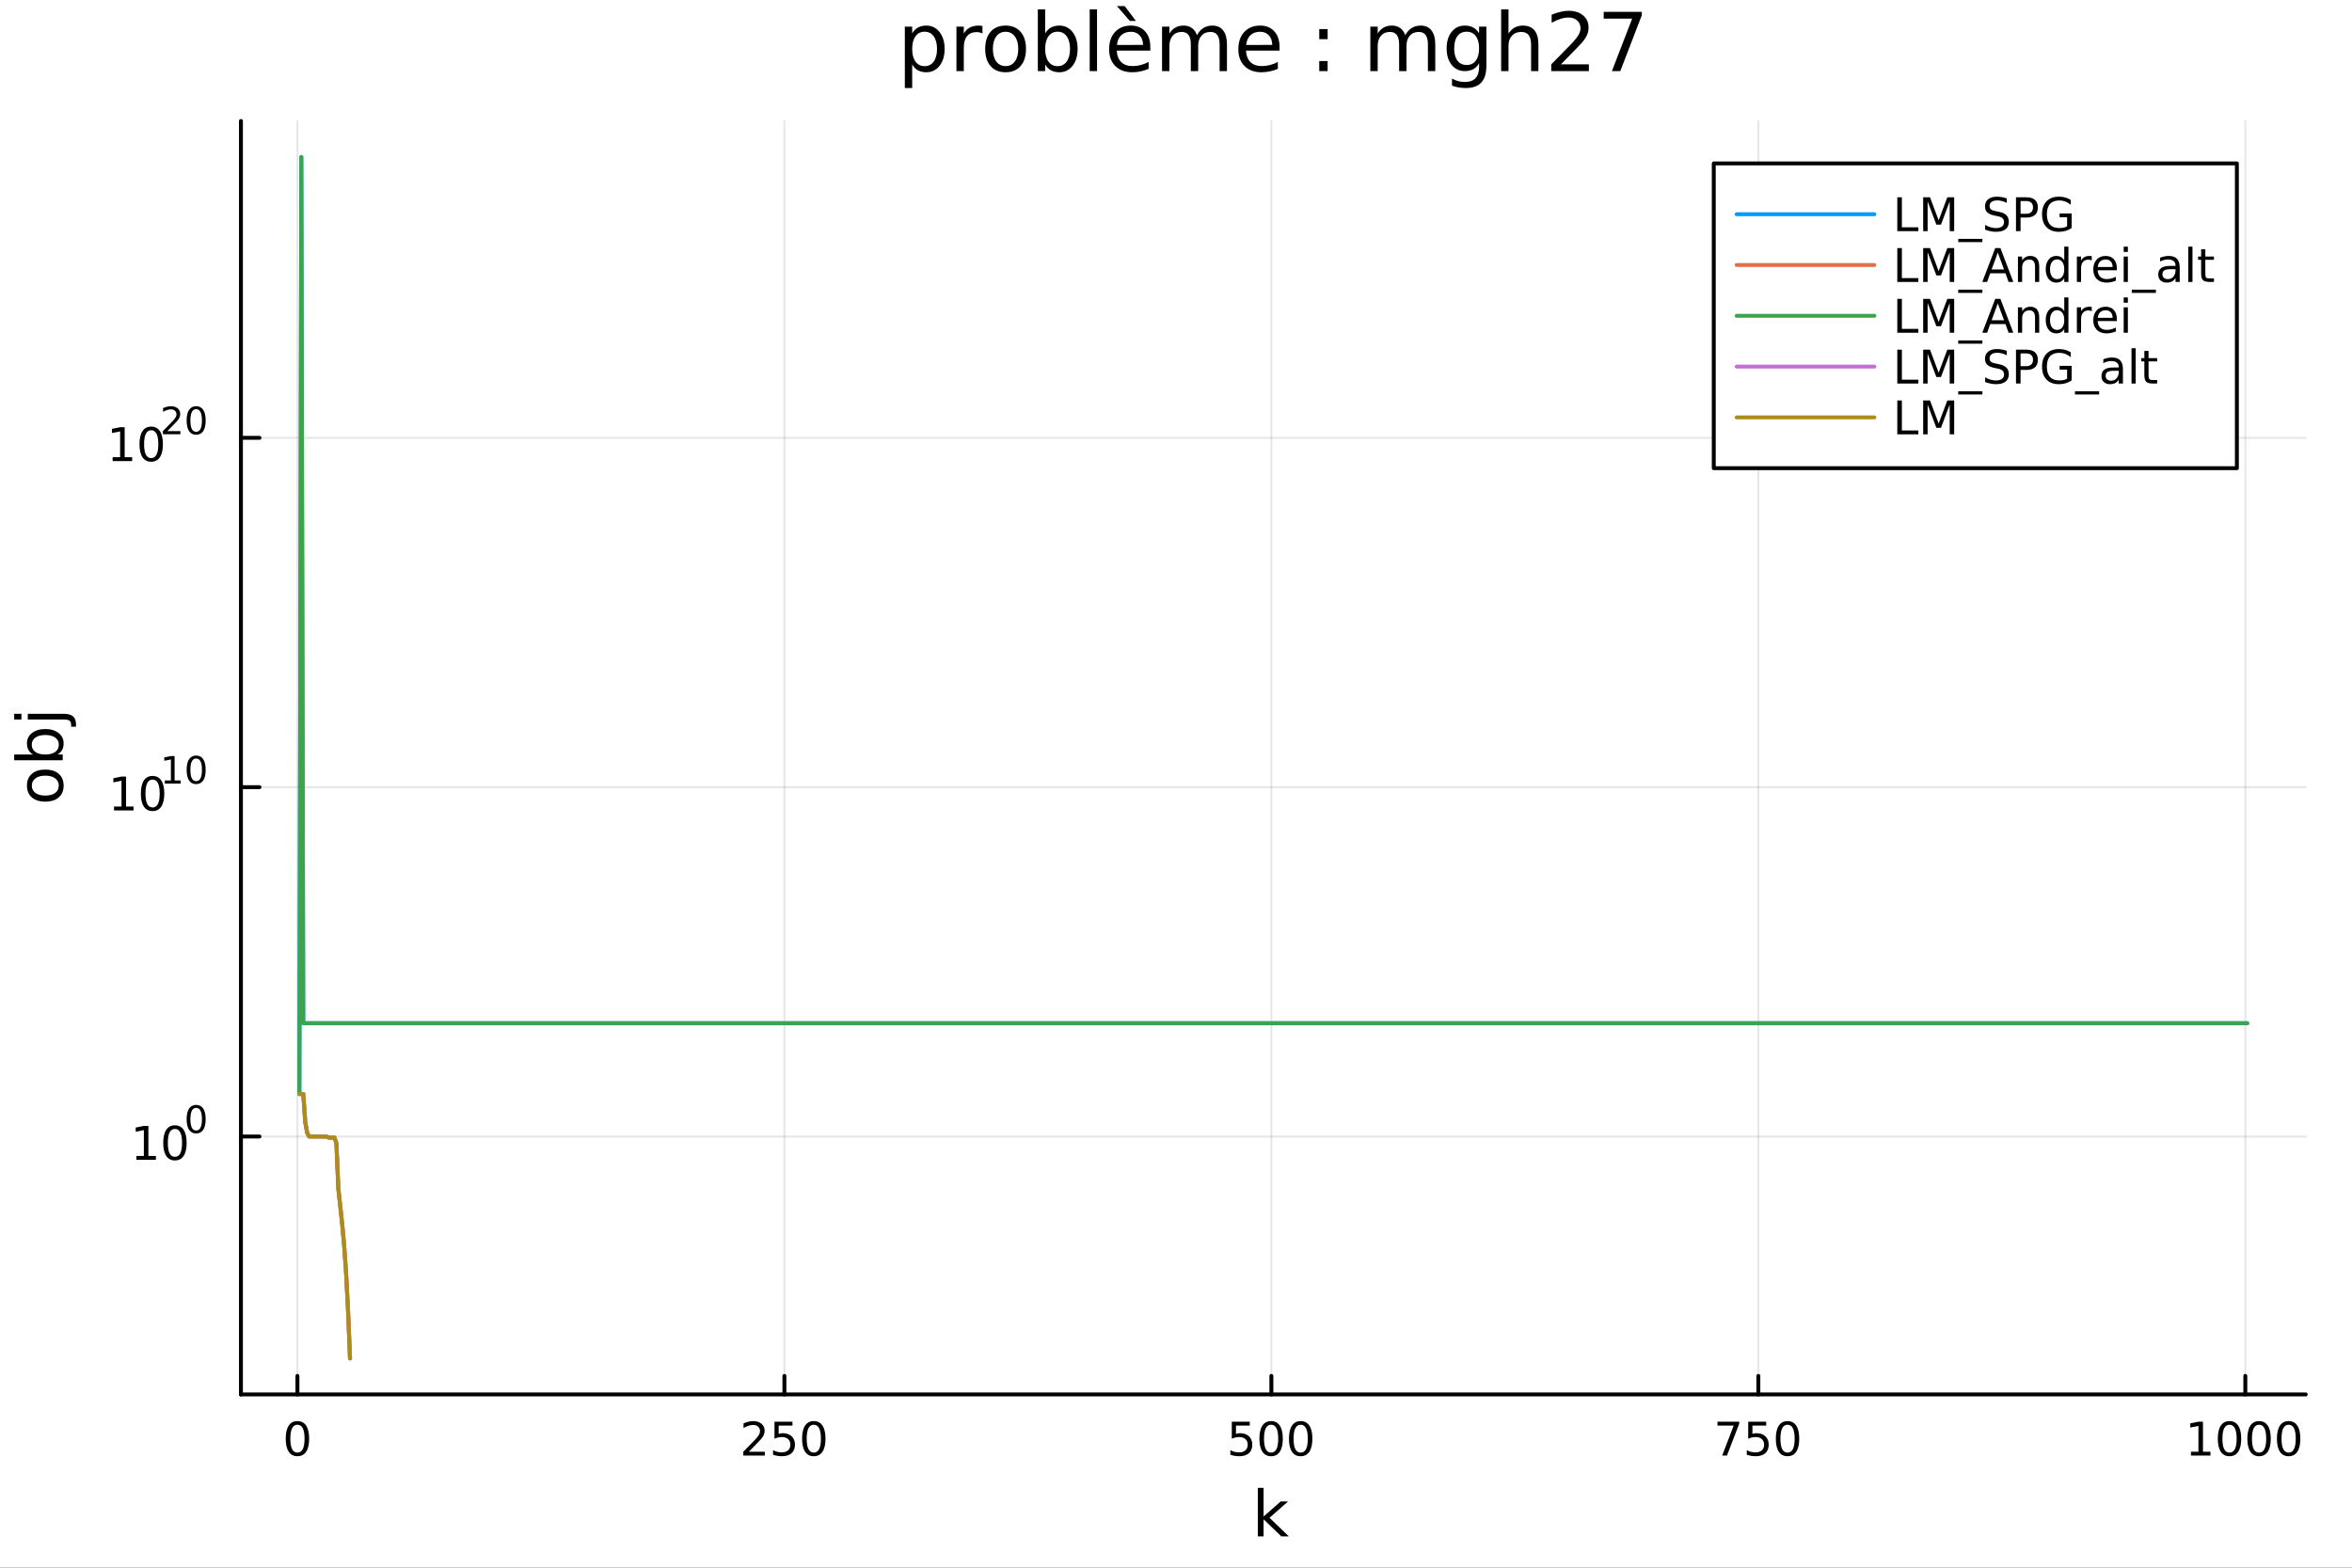 <?xml version="1.0" encoding="utf-8"?>
<svg xmlns="http://www.w3.org/2000/svg" xmlns:xlink="http://www.w3.org/1999/xlink" width="600" height="400" viewBox="0 0 2400 1600">
<rect x="0" y="0" width="2400" height="1600" fill="#333333" stroke="none"/>
<defs>
  <clipPath id="clip370">
    <rect x="0" y="0" width="2400" height="1600"/>
  </clipPath>
</defs>
<path clip-path="url(#clip370)" d="M0 1600 L2400 1600 L2400 0 L0 0  Z" fill="#ffffff" fill-rule="evenodd" fill-opacity="1"/>
<defs>
  <clipPath id="clip371">
    <rect x="480" y="0" width="1681" height="1600"/>
  </clipPath>
</defs>
<path clip-path="url(#clip370)" d="M245.861 1423.18 L2352.76 1423.18 L2352.76 123.472 L245.861 123.472  Z" fill="#ffffff" fill-rule="evenodd" fill-opacity="1"/>
<defs>
  <clipPath id="clip372">
    <rect x="245" y="123" width="2108" height="1301"/>
  </clipPath>
</defs>
<polyline clip-path="url(#clip372)" style="stroke:#000000; stroke-linecap:round; stroke-linejoin:round; stroke-width:2; stroke-opacity:0.1; fill:none" points="303.503,1423.18 303.503,123.472 "/>
<polyline clip-path="url(#clip372)" style="stroke:#000000; stroke-linecap:round; stroke-linejoin:round; stroke-width:2; stroke-opacity:0.1; fill:none" points="800.412,1423.18 800.412,123.472 "/>
<polyline clip-path="url(#clip372)" style="stroke:#000000; stroke-linecap:round; stroke-linejoin:round; stroke-width:2; stroke-opacity:0.1; fill:none" points="1297.32,1423.18 1297.32,123.472 "/>
<polyline clip-path="url(#clip372)" style="stroke:#000000; stroke-linecap:round; stroke-linejoin:round; stroke-width:2; stroke-opacity:0.1; fill:none" points="1794.23,1423.18 1794.23,123.472 "/>
<polyline clip-path="url(#clip372)" style="stroke:#000000; stroke-linecap:round; stroke-linejoin:round; stroke-width:2; stroke-opacity:0.1; fill:none" points="2291.14,1423.18 2291.14,123.472 "/>
<polyline clip-path="url(#clip370)" style="stroke:#000000; stroke-linecap:round; stroke-linejoin:round; stroke-width:4; stroke-opacity:1; fill:none" points="245.861,1423.18 2352.76,1423.18 "/>
<polyline clip-path="url(#clip370)" style="stroke:#000000; stroke-linecap:round; stroke-linejoin:round; stroke-width:4; stroke-opacity:1; fill:none" points="303.503,1423.18 303.503,1404.28 "/>
<polyline clip-path="url(#clip370)" style="stroke:#000000; stroke-linecap:round; stroke-linejoin:round; stroke-width:4; stroke-opacity:1; fill:none" points="800.412,1423.18 800.412,1404.28 "/>
<polyline clip-path="url(#clip370)" style="stroke:#000000; stroke-linecap:round; stroke-linejoin:round; stroke-width:4; stroke-opacity:1; fill:none" points="1297.32,1423.18 1297.32,1404.28 "/>
<polyline clip-path="url(#clip370)" style="stroke:#000000; stroke-linecap:round; stroke-linejoin:round; stroke-width:4; stroke-opacity:1; fill:none" points="1794.23,1423.18 1794.23,1404.28 "/>
<polyline clip-path="url(#clip370)" style="stroke:#000000; stroke-linecap:round; stroke-linejoin:round; stroke-width:4; stroke-opacity:1; fill:none" points="2291.14,1423.18 2291.14,1404.28 "/>
<path clip-path="url(#clip370)" d="M303.503 1454.1 Q299.892 1454.1 298.063 1457.66 Q296.258 1461.2 296.258 1468.33 Q296.258 1475.44 298.063 1479.01 Q299.892 1482.55 303.503 1482.55 Q307.137 1482.55 308.943 1479.01 Q310.771 1475.44 310.771 1468.33 Q310.771 1461.2 308.943 1457.66 Q307.137 1454.1 303.503 1454.1 M303.503 1450.39 Q309.313 1450.39 312.369 1455 Q315.447 1459.58 315.447 1468.33 Q315.447 1477.06 312.369 1481.67 Q309.313 1486.25 303.503 1486.25 Q297.693 1486.25 294.614 1481.67 Q291.559 1477.06 291.559 1468.33 Q291.559 1459.58 294.614 1455 Q297.693 1450.39 303.503 1450.39 Z" fill="#000000" fill-rule="nonzero" fill-opacity="1" /><path clip-path="url(#clip370)" d="M764.104 1481.64 L780.424 1481.64 L780.424 1485.58 L758.479 1485.58 L758.479 1481.64 Q761.141 1478.89 765.725 1474.26 Q770.331 1469.61 771.512 1468.27 Q773.757 1465.74 774.637 1464.01 Q775.539 1462.25 775.539 1460.56 Q775.539 1457.8 773.595 1456.07 Q771.674 1454.33 768.572 1454.33 Q766.373 1454.33 763.919 1455.09 Q761.489 1455.86 758.711 1457.41 L758.711 1452.69 Q761.535 1451.55 763.989 1450.97 Q766.442 1450.39 768.479 1450.39 Q773.85 1450.39 777.044 1453.08 Q780.239 1455.77 780.239 1460.26 Q780.239 1462.39 779.428 1464.31 Q778.641 1466.2 776.535 1468.8 Q775.956 1469.47 772.854 1472.69 Q769.752 1475.88 764.104 1481.64 Z" fill="#000000" fill-rule="nonzero" fill-opacity="1" /><path clip-path="url(#clip370)" d="M790.285 1451.02 L808.641 1451.02 L808.641 1454.96 L794.567 1454.96 L794.567 1463.43 Q795.586 1463.08 796.604 1462.92 Q797.623 1462.73 798.641 1462.73 Q804.428 1462.73 807.808 1465.9 Q811.187 1469.08 811.187 1474.49 Q811.187 1480.07 807.715 1483.17 Q804.243 1486.25 797.924 1486.25 Q795.748 1486.25 793.479 1485.88 Q791.234 1485.51 788.826 1484.77 L788.826 1480.07 Q790.91 1481.2 793.132 1481.76 Q795.354 1482.32 797.831 1482.32 Q801.836 1482.32 804.174 1480.21 Q806.512 1478.1 806.512 1474.49 Q806.512 1470.88 804.174 1468.77 Q801.836 1466.67 797.831 1466.67 Q795.956 1466.67 794.081 1467.08 Q792.229 1467.5 790.285 1468.38 L790.285 1451.02 Z" fill="#000000" fill-rule="nonzero" fill-opacity="1" /><path clip-path="url(#clip370)" d="M830.4 1454.1 Q826.789 1454.1 824.96 1457.66 Q823.155 1461.2 823.155 1468.33 Q823.155 1475.44 824.96 1479.01 Q826.789 1482.55 830.4 1482.55 Q834.035 1482.55 835.84 1479.01 Q837.669 1475.44 837.669 1468.33 Q837.669 1461.2 835.84 1457.66 Q834.035 1454.1 830.4 1454.1 M830.4 1450.39 Q836.21 1450.39 839.266 1455 Q842.345 1459.58 842.345 1468.33 Q842.345 1477.06 839.266 1481.67 Q836.21 1486.25 830.4 1486.25 Q824.59 1486.25 821.511 1481.67 Q818.456 1477.06 818.456 1468.33 Q818.456 1459.58 821.511 1455 Q824.59 1450.39 830.4 1450.39 Z" fill="#000000" fill-rule="nonzero" fill-opacity="1" /><path clip-path="url(#clip370)" d="M1256.94 1451.02 L1275.3 1451.02 L1275.3 1454.96 L1261.22 1454.96 L1261.22 1463.43 Q1262.24 1463.08 1263.26 1462.92 Q1264.28 1462.73 1265.3 1462.73 Q1271.08 1462.73 1274.46 1465.9 Q1277.84 1469.08 1277.84 1474.49 Q1277.84 1480.07 1274.37 1483.17 Q1270.9 1486.25 1264.58 1486.25 Q1262.4 1486.25 1260.13 1485.88 Q1257.89 1485.51 1255.48 1484.77 L1255.48 1480.07 Q1257.56 1481.2 1259.79 1481.76 Q1262.01 1482.32 1264.49 1482.32 Q1268.49 1482.32 1270.83 1480.21 Q1273.17 1478.1 1273.17 1474.49 Q1273.17 1470.88 1270.83 1468.77 Q1268.49 1466.67 1264.49 1466.67 Q1262.61 1466.67 1260.74 1467.08 Q1258.88 1467.5 1256.94 1468.38 L1256.94 1451.02 Z" fill="#000000" fill-rule="nonzero" fill-opacity="1" /><path clip-path="url(#clip370)" d="M1297.05 1454.1 Q1293.44 1454.1 1291.62 1457.66 Q1289.81 1461.2 1289.81 1468.33 Q1289.81 1475.44 1291.62 1479.01 Q1293.44 1482.55 1297.05 1482.55 Q1300.69 1482.55 1302.49 1479.01 Q1304.32 1475.44 1304.32 1468.33 Q1304.32 1461.2 1302.49 1457.66 Q1300.69 1454.1 1297.05 1454.1 M1297.05 1450.39 Q1302.87 1450.39 1305.92 1455 Q1309 1459.58 1309 1468.33 Q1309 1477.06 1305.92 1481.67 Q1302.87 1486.25 1297.05 1486.25 Q1291.24 1486.25 1288.17 1481.67 Q1285.11 1477.06 1285.11 1468.33 Q1285.11 1459.58 1288.17 1455 Q1291.24 1450.39 1297.05 1450.39 Z" fill="#000000" fill-rule="nonzero" fill-opacity="1" /><path clip-path="url(#clip370)" d="M1327.22 1454.1 Q1323.61 1454.1 1321.78 1457.66 Q1319.97 1461.2 1319.97 1468.33 Q1319.97 1475.44 1321.78 1479.01 Q1323.61 1482.55 1327.22 1482.55 Q1330.85 1482.55 1332.66 1479.01 Q1334.49 1475.44 1334.49 1468.33 Q1334.49 1461.2 1332.66 1457.66 Q1330.85 1454.1 1327.22 1454.1 M1327.22 1450.39 Q1333.03 1450.39 1336.08 1455 Q1339.16 1459.58 1339.16 1468.33 Q1339.16 1477.06 1336.08 1481.67 Q1333.03 1486.25 1327.22 1486.25 Q1321.41 1486.25 1318.33 1481.67 Q1315.27 1477.06 1315.27 1468.33 Q1315.27 1459.58 1318.33 1455 Q1321.41 1450.39 1327.22 1450.39 Z" fill="#000000" fill-rule="nonzero" fill-opacity="1" /><path clip-path="url(#clip370)" d="M1752.51 1451.02 L1774.73 1451.02 L1774.73 1453.01 L1762.18 1485.58 L1757.3 1485.58 L1769.1 1454.96 L1752.51 1454.96 L1752.51 1451.02 Z" fill="#000000" fill-rule="nonzero" fill-opacity="1" /><path clip-path="url(#clip370)" d="M1783.89 1451.02 L1802.25 1451.02 L1802.25 1454.96 L1788.18 1454.96 L1788.18 1463.43 Q1789.2 1463.08 1790.21 1462.92 Q1791.23 1462.73 1792.25 1462.73 Q1798.04 1462.73 1801.42 1465.9 Q1804.8 1469.08 1804.8 1474.49 Q1804.8 1480.07 1801.32 1483.17 Q1797.85 1486.25 1791.53 1486.25 Q1789.36 1486.25 1787.09 1485.88 Q1784.84 1485.51 1782.44 1484.77 L1782.44 1480.07 Q1784.52 1481.2 1786.74 1481.76 Q1788.96 1482.32 1791.44 1482.32 Q1795.45 1482.32 1797.78 1480.21 Q1800.12 1478.1 1800.12 1474.49 Q1800.12 1470.88 1797.78 1468.77 Q1795.45 1466.67 1791.44 1466.67 Q1789.57 1466.67 1787.69 1467.08 Q1785.84 1467.5 1783.89 1468.38 L1783.89 1451.02 Z" fill="#000000" fill-rule="nonzero" fill-opacity="1" /><path clip-path="url(#clip370)" d="M1824.01 1454.1 Q1820.4 1454.1 1818.57 1457.66 Q1816.76 1461.2 1816.76 1468.33 Q1816.76 1475.44 1818.57 1479.01 Q1820.4 1482.55 1824.01 1482.55 Q1827.64 1482.55 1829.45 1479.01 Q1831.28 1475.44 1831.28 1468.33 Q1831.28 1461.2 1829.45 1457.66 Q1827.64 1454.1 1824.01 1454.1 M1824.01 1450.39 Q1829.82 1450.39 1832.88 1455 Q1835.95 1459.58 1835.95 1468.33 Q1835.95 1477.06 1832.88 1481.67 Q1829.82 1486.25 1824.01 1486.25 Q1818.2 1486.25 1815.12 1481.67 Q1812.07 1477.06 1812.07 1468.33 Q1812.07 1459.58 1815.12 1455 Q1818.2 1450.39 1824.01 1450.39 Z" fill="#000000" fill-rule="nonzero" fill-opacity="1" /><path clip-path="url(#clip370)" d="M2235.66 1481.64 L2243.3 1481.64 L2243.3 1455.28 L2234.99 1456.95 L2234.99 1452.69 L2243.26 1451.02 L2247.93 1451.02 L2247.93 1481.64 L2255.57 1481.64 L2255.57 1485.58 L2235.66 1485.58 L2235.66 1481.64 Z" fill="#000000" fill-rule="nonzero" fill-opacity="1" /><path clip-path="url(#clip370)" d="M2275.02 1454.1 Q2271.41 1454.1 2269.58 1457.66 Q2267.77 1461.2 2267.77 1468.33 Q2267.77 1475.44 2269.58 1479.01 Q2271.41 1482.55 2275.02 1482.55 Q2278.65 1482.55 2280.46 1479.01 Q2282.29 1475.44 2282.29 1468.33 Q2282.29 1461.2 2280.46 1457.66 Q2278.65 1454.1 2275.02 1454.1 M2275.02 1450.39 Q2280.83 1450.39 2283.88 1455 Q2286.96 1459.58 2286.96 1468.33 Q2286.96 1477.06 2283.88 1481.67 Q2280.83 1486.25 2275.02 1486.25 Q2269.21 1486.25 2266.13 1481.67 Q2263.07 1477.06 2263.07 1468.33 Q2263.07 1459.58 2266.13 1455 Q2269.21 1450.39 2275.02 1450.39 Z" fill="#000000" fill-rule="nonzero" fill-opacity="1" /><path clip-path="url(#clip370)" d="M2305.18 1454.1 Q2301.57 1454.1 2299.74 1457.66 Q2297.93 1461.2 2297.93 1468.33 Q2297.93 1475.44 2299.74 1479.01 Q2301.57 1482.55 2305.18 1482.55 Q2308.81 1482.55 2310.62 1479.01 Q2312.45 1475.44 2312.45 1468.33 Q2312.45 1461.2 2310.62 1457.66 Q2308.81 1454.1 2305.18 1454.1 M2305.18 1450.39 Q2310.99 1450.39 2314.04 1455 Q2317.12 1459.58 2317.12 1468.33 Q2317.12 1477.06 2314.04 1481.67 Q2310.99 1486.25 2305.18 1486.25 Q2299.37 1486.25 2296.29 1481.67 Q2293.23 1477.06 2293.23 1468.33 Q2293.23 1459.58 2296.29 1455 Q2299.37 1450.39 2305.18 1450.39 Z" fill="#000000" fill-rule="nonzero" fill-opacity="1" /><path clip-path="url(#clip370)" d="M2335.34 1454.1 Q2331.73 1454.1 2329.9 1457.66 Q2328.1 1461.2 2328.1 1468.33 Q2328.1 1475.44 2329.9 1479.01 Q2331.73 1482.55 2335.34 1482.55 Q2338.97 1482.55 2340.78 1479.01 Q2342.61 1475.44 2342.61 1468.33 Q2342.61 1461.2 2340.78 1457.66 Q2338.97 1454.1 2335.34 1454.1 M2335.34 1450.39 Q2341.15 1450.39 2344.21 1455 Q2347.28 1459.58 2347.28 1468.33 Q2347.28 1477.06 2344.21 1481.67 Q2341.15 1486.25 2335.34 1486.25 Q2329.53 1486.25 2326.45 1481.67 Q2323.4 1477.06 2323.4 1468.33 Q2323.4 1459.58 2326.45 1455 Q2329.53 1450.39 2335.34 1450.39 Z" fill="#000000" fill-rule="nonzero" fill-opacity="1" /><path clip-path="url(#clip370)" d="M1283.49 1518.52 L1289.38 1518.52 L1289.38 1547.77 L1306.85 1532.4 L1314.33 1532.4 L1295.43 1549.07 L1315.13 1568.04 L1307.49 1568.04 L1289.38 1550.63 L1289.38 1568.04 L1283.49 1568.04 L1283.49 1518.52 Z" fill="#000000" fill-rule="nonzero" fill-opacity="1" /><polyline clip-path="url(#clip372)" style="stroke:#000000; stroke-linecap:round; stroke-linejoin:round; stroke-width:2; stroke-opacity:0.1; fill:none" points="245.861,1159.95 2352.76,1159.95 "/>
<polyline clip-path="url(#clip372)" style="stroke:#000000; stroke-linecap:round; stroke-linejoin:round; stroke-width:2; stroke-opacity:0.1; fill:none" points="245.861,803.406 2352.76,803.406 "/>
<polyline clip-path="url(#clip372)" style="stroke:#000000; stroke-linecap:round; stroke-linejoin:round; stroke-width:2; stroke-opacity:0.1; fill:none" points="245.861,446.856 2352.76,446.856 "/>
<polyline clip-path="url(#clip370)" style="stroke:#000000; stroke-linecap:round; stroke-linejoin:round; stroke-width:4; stroke-opacity:1; fill:none" points="245.861,1423.18 245.861,123.472 "/>
<polyline clip-path="url(#clip370)" style="stroke:#000000; stroke-linecap:round; stroke-linejoin:round; stroke-width:4; stroke-opacity:1; fill:none" points="245.861,1159.95 264.759,1159.95 "/>
<polyline clip-path="url(#clip370)" style="stroke:#000000; stroke-linecap:round; stroke-linejoin:round; stroke-width:4; stroke-opacity:1; fill:none" points="245.861,803.406 264.759,803.406 "/>
<polyline clip-path="url(#clip370)" style="stroke:#000000; stroke-linecap:round; stroke-linejoin:round; stroke-width:4; stroke-opacity:1; fill:none" points="245.861,446.856 264.759,446.856 "/>
<path clip-path="url(#clip370)" d="M139.156 1179.75 L146.795 1179.75 L146.795 1153.38 L138.485 1155.05 L138.485 1150.79 L146.748 1149.12 L151.424 1149.12 L151.424 1179.75 L159.063 1179.75 L159.063 1183.68 L139.156 1183.68 L139.156 1179.75 Z" fill="#000000" fill-rule="nonzero" fill-opacity="1" /><path clip-path="url(#clip370)" d="M178.507 1152.2 Q174.896 1152.2 173.068 1155.77 Q171.262 1159.31 171.262 1166.44 Q171.262 1173.54 173.068 1177.11 Q174.896 1180.65 178.507 1180.65 Q182.142 1180.65 183.947 1177.11 Q185.776 1173.54 185.776 1166.44 Q185.776 1159.31 183.947 1155.77 Q182.142 1152.2 178.507 1152.2 M178.507 1148.5 Q184.318 1148.5 187.373 1153.1 Q190.452 1157.69 190.452 1166.44 Q190.452 1175.16 187.373 1179.77 Q184.318 1184.35 178.507 1184.35 Q172.697 1184.35 169.619 1179.77 Q166.563 1175.16 166.563 1166.44 Q166.563 1157.69 169.619 1153.1 Q172.697 1148.5 178.507 1148.5 Z" fill="#000000" fill-rule="nonzero" fill-opacity="1" /><path clip-path="url(#clip370)" d="M200.157 1130.69 Q197.223 1130.69 195.737 1133.59 Q194.27 1136.47 194.27 1142.26 Q194.27 1148.03 195.737 1150.93 Q197.223 1153.81 200.157 1153.81 Q203.11 1153.81 204.577 1150.93 Q206.062 1148.03 206.062 1142.26 Q206.062 1136.47 204.577 1133.59 Q203.11 1130.69 200.157 1130.69 M200.157 1127.68 Q204.877 1127.68 207.36 1131.43 Q209.861 1135.15 209.861 1142.26 Q209.861 1149.35 207.36 1153.09 Q204.877 1156.82 200.157 1156.82 Q195.436 1156.82 192.935 1153.09 Q190.452 1149.35 190.452 1142.26 Q190.452 1135.15 192.935 1131.43 Q195.436 1127.68 200.157 1127.68 Z" fill="#000000" fill-rule="nonzero" fill-opacity="1" /><path clip-path="url(#clip370)" d="M116.342 823.198 L123.981 823.198 L123.981 796.832 L115.671 798.499 L115.671 794.24 L123.935 792.573 L128.61 792.573 L128.61 823.198 L136.249 823.198 L136.249 827.133 L116.342 827.133 L116.342 823.198 Z" fill="#000000" fill-rule="nonzero" fill-opacity="1" /><path clip-path="url(#clip370)" d="M155.694 795.652 Q152.083 795.652 150.254 799.217 Q148.448 802.758 148.448 809.888 Q148.448 816.994 150.254 820.559 Q152.083 824.101 155.694 824.101 Q159.328 824.101 161.133 820.559 Q162.962 816.994 162.962 809.888 Q162.962 802.758 161.133 799.217 Q159.328 795.652 155.694 795.652 M155.694 791.948 Q161.504 791.948 164.559 796.555 Q167.638 801.138 167.638 809.888 Q167.638 818.615 164.559 823.221 Q161.504 827.804 155.694 827.804 Q149.884 827.804 146.805 823.221 Q143.749 818.615 143.749 809.888 Q143.749 801.138 146.805 796.555 Q149.884 791.948 155.694 791.948 Z" fill="#000000" fill-rule="nonzero" fill-opacity="1" /><path clip-path="url(#clip370)" d="M168.183 796.525 L174.39 796.525 L174.39 775.103 L167.638 776.458 L167.638 772.997 L174.352 771.643 L178.152 771.643 L178.152 796.525 L184.358 796.525 L184.358 799.723 L168.183 799.723 L168.183 796.525 Z" fill="#000000" fill-rule="nonzero" fill-opacity="1" /><path clip-path="url(#clip370)" d="M200.157 774.144 Q197.223 774.144 195.737 777.041 Q194.27 779.918 194.27 785.711 Q194.27 791.485 195.737 794.381 Q197.223 797.259 200.157 797.259 Q203.11 797.259 204.577 794.381 Q206.062 791.485 206.062 785.711 Q206.062 779.918 204.577 777.041 Q203.11 774.144 200.157 774.144 M200.157 771.135 Q204.877 771.135 207.36 774.878 Q209.861 778.602 209.861 785.711 Q209.861 792.802 207.36 796.544 Q204.877 800.268 200.157 800.268 Q195.436 800.268 192.935 796.544 Q190.452 792.802 190.452 785.711 Q190.452 778.602 192.935 774.878 Q195.436 771.135 200.157 771.135 Z" fill="#000000" fill-rule="nonzero" fill-opacity="1" /><path clip-path="url(#clip370)" d="M114.931 466.649 L122.57 466.649 L122.57 440.283 L114.26 441.95 L114.26 437.69 L122.524 436.024 L127.2 436.024 L127.2 466.649 L134.839 466.649 L134.839 470.584 L114.931 470.584 L114.931 466.649 Z" fill="#000000" fill-rule="nonzero" fill-opacity="1" /><path clip-path="url(#clip370)" d="M154.283 439.103 Q150.672 439.103 148.843 442.667 Q147.038 446.209 147.038 453.339 Q147.038 460.445 148.843 464.01 Q150.672 467.551 154.283 467.551 Q157.917 467.551 159.723 464.01 Q161.552 460.445 161.552 453.339 Q161.552 446.209 159.723 442.667 Q157.917 439.103 154.283 439.103 M154.283 435.399 Q160.093 435.399 163.149 440.005 Q166.227 444.589 166.227 453.339 Q166.227 462.065 163.149 466.672 Q160.093 471.255 154.283 471.255 Q148.473 471.255 145.394 466.672 Q142.339 462.065 142.339 453.339 Q142.339 444.589 145.394 440.005 Q148.473 435.399 154.283 435.399 Z" fill="#000000" fill-rule="nonzero" fill-opacity="1" /><path clip-path="url(#clip370)" d="M170.798 439.976 L184.057 439.976 L184.057 443.173 L166.227 443.173 L166.227 439.976 Q168.39 437.738 172.114 433.976 Q175.857 430.196 176.816 429.105 Q178.641 427.055 179.355 425.645 Q180.089 424.215 180.089 422.842 Q180.089 420.604 178.509 419.194 Q176.948 417.783 174.428 417.783 Q172.641 417.783 170.647 418.404 Q168.672 419.024 166.416 420.284 L166.416 416.448 Q168.71 415.526 170.704 415.056 Q172.697 414.586 174.352 414.586 Q178.716 414.586 181.311 416.767 Q183.907 418.949 183.907 422.598 Q183.907 424.328 183.249 425.889 Q182.609 427.431 180.898 429.538 Q180.427 430.083 177.907 432.698 Q175.387 435.293 170.798 439.976 Z" fill="#000000" fill-rule="nonzero" fill-opacity="1" /><path clip-path="url(#clip370)" d="M200.157 417.595 Q197.223 417.595 195.737 420.491 Q194.27 423.369 194.27 429.162 Q194.27 434.936 195.737 437.832 Q197.223 440.71 200.157 440.71 Q203.11 440.71 204.577 437.832 Q206.062 434.936 206.062 429.162 Q206.062 423.369 204.577 420.491 Q203.11 417.595 200.157 417.595 M200.157 414.586 Q204.877 414.586 207.36 418.328 Q209.861 422.052 209.861 429.162 Q209.861 436.252 207.36 439.995 Q204.877 443.719 200.157 443.719 Q195.436 443.719 192.935 439.995 Q190.452 436.252 190.452 429.162 Q190.452 422.052 192.935 418.328 Q195.436 414.586 200.157 414.586 Z" fill="#000000" fill-rule="nonzero" fill-opacity="1" /><path clip-path="url(#clip370)" d="M32.462 801.797 Q32.462 806.507 36.154 809.244 Q39.815 811.982 46.212 811.982 Q52.609 811.982 56.302 809.276 Q59.962 806.539 59.962 801.797 Q59.962 797.118 56.27 794.381 Q52.578 791.643 46.212 791.643 Q39.878 791.643 36.186 794.381 Q32.462 797.118 32.462 801.797 M27.497 801.797 Q27.497 794.158 32.462 789.797 Q37.427 785.437 46.212 785.437 Q54.965 785.437 59.962 789.797 Q64.927 794.158 64.927 801.797 Q64.927 809.467 59.962 813.828 Q54.965 818.156 46.212 818.156 Q37.427 818.156 32.462 813.828 Q27.497 809.467 27.497 801.797 Z" fill="#000000" fill-rule="nonzero" fill-opacity="1" /><path clip-path="url(#clip370)" d="M46.212 750.139 Q39.751 750.139 36.09 752.812 Q32.398 755.454 32.398 760.101 Q32.398 764.748 36.09 767.422 Q39.751 770.064 46.212 770.064 Q52.673 770.064 56.365 767.422 Q60.026 764.748 60.026 760.101 Q60.026 755.454 56.365 752.812 Q52.673 750.139 46.212 750.139 M33.767 770.064 Q30.584 768.218 29.056 765.417 Q27.497 762.584 27.497 758.669 Q27.497 752.176 32.653 748.134 Q37.809 744.06 46.212 744.06 Q54.615 744.06 59.771 748.134 Q64.927 752.176 64.927 758.669 Q64.927 762.584 63.399 765.417 Q61.84 768.218 58.657 770.064 L64.004 770.064 L64.004 775.952 L14.479 775.952 L14.479 770.064 L33.767 770.064 Z" fill="#000000" fill-rule="nonzero" fill-opacity="1" /><path clip-path="url(#clip370)" d="M28.356 734.352 L28.356 728.495 L64.641 728.495 Q71.452 728.495 74.508 731.105 Q77.563 733.684 77.563 739.445 L77.563 741.673 L72.598 741.673 L72.598 740.113 Q72.598 736.771 71.038 735.561 Q69.51 734.352 64.641 734.352 L28.356 734.352 M14.479 734.352 L14.479 728.495 L21.895 728.495 L21.895 734.352 L14.479 734.352 Z" fill="#000000" fill-rule="nonzero" fill-opacity="1" /><path clip-path="url(#clip370)" d="M930.798 65.77 L930.798 89.833 L923.304 89.833 L923.304 27.206 L930.798 27.206 L930.798 34.092 Q933.147 30.041 936.712 28.097 Q940.318 26.112 945.3 26.112 Q953.564 26.112 958.709 32.675 Q963.894 39.237 963.894 49.931 Q963.894 60.626 958.709 67.188 Q953.564 73.751 945.3 73.751 Q940.318 73.751 936.712 71.806 Q933.147 69.821 930.798 65.77 M956.157 49.931 Q956.157 41.708 952.754 37.05 Q949.392 32.35 943.477 32.35 Q937.563 32.35 934.16 37.05 Q930.798 41.708 930.798 49.931 Q930.798 58.155 934.16 62.854 Q937.563 67.512 943.477 67.512 Q949.392 67.512 952.754 62.854 Q956.157 58.155 956.157 49.931 Z" fill="#000000" fill-rule="nonzero" fill-opacity="1" /><path clip-path="url(#clip370)" d="M1002.54 34.173 Q1001.28 33.444 999.785 33.12 Q998.327 32.756 996.544 32.756 Q990.225 32.756 986.822 36.888 Q983.46 40.979 983.46 48.676 L983.46 72.576 L975.966 72.576 L975.966 27.206 L983.46 27.206 L983.46 34.254 Q985.809 30.122 989.577 28.138 Q993.344 26.112 998.732 26.112 Q999.501 26.112 1000.43 26.234 Q1001.36 26.315 1002.5 26.517 L1002.54 34.173 Z" fill="#000000" fill-rule="nonzero" fill-opacity="1" /><path clip-path="url(#clip370)" d="M1026.12 32.431 Q1020.12 32.431 1016.64 37.131 Q1013.15 41.789 1013.15 49.931 Q1013.15 58.074 1016.6 62.773 Q1020.08 67.431 1026.12 67.431 Q1032.07 67.431 1035.55 62.732 Q1039.04 58.033 1039.04 49.931 Q1039.04 41.87 1035.55 37.171 Q1032.07 32.431 1026.12 32.431 M1026.12 26.112 Q1035.84 26.112 1041.39 32.431 Q1046.94 38.751 1046.94 49.931 Q1046.94 61.071 1041.39 67.431 Q1035.84 73.751 1026.12 73.751 Q1016.35 73.751 1010.8 67.431 Q1005.29 61.071 1005.29 49.931 Q1005.29 38.751 1010.8 32.431 Q1016.35 26.112 1026.12 26.112 Z" fill="#000000" fill-rule="nonzero" fill-opacity="1" /><path clip-path="url(#clip370)" d="M1091.86 49.931 Q1091.86 41.708 1088.46 37.05 Q1085.1 32.35 1079.18 32.35 Q1073.27 32.35 1069.87 37.05 Q1066.5 41.708 1066.5 49.931 Q1066.5 58.155 1069.87 62.854 Q1073.27 67.512 1079.18 67.512 Q1085.1 67.512 1088.46 62.854 Q1091.86 58.155 1091.86 49.931 M1066.5 34.092 Q1068.85 30.041 1072.42 28.097 Q1076.02 26.112 1081.01 26.112 Q1089.27 26.112 1094.41 32.675 Q1099.6 39.237 1099.6 49.931 Q1099.6 60.626 1094.41 67.188 Q1089.27 73.751 1081.01 73.751 Q1076.02 73.751 1072.42 71.806 Q1068.85 69.821 1066.5 65.77 L1066.5 72.576 L1059.01 72.576 L1059.01 9.544 L1066.5 9.544 L1066.5 34.092 Z" fill="#000000" fill-rule="nonzero" fill-opacity="1" /><path clip-path="url(#clip370)" d="M1111.95 9.544 L1119.41 9.544 L1119.41 72.576 L1111.95 72.576 L1111.95 9.544 Z" fill="#000000" fill-rule="nonzero" fill-opacity="1" /><path clip-path="url(#clip370)" d="M1173.81 48.028 L1173.81 51.673 L1139.54 51.673 Q1140.03 59.37 1144.16 63.421 Q1148.33 67.431 1155.74 67.431 Q1160.04 67.431 1164.05 66.378 Q1168.1 65.325 1172.07 63.218 L1172.07 70.267 Q1168.06 71.968 1163.85 72.86 Q1159.63 73.751 1155.3 73.751 Q1144.44 73.751 1138.08 67.431 Q1131.76 61.112 1131.76 50.337 Q1131.76 39.197 1137.76 32.675 Q1143.79 26.112 1154 26.112 Q1163.16 26.112 1168.46 32.026 Q1173.81 37.9 1173.81 48.028 M1166.36 45.84 Q1166.28 39.723 1162.91 36.077 Q1159.59 32.431 1154.08 32.431 Q1147.85 32.431 1144.08 35.956 Q1140.35 39.48 1139.78 45.88 L1166.36 45.84 M1147.68 6.222 L1159.11 21.373 L1152.91 21.373 L1139.7 6.222 L1147.68 6.222 Z" fill="#000000" fill-rule="nonzero" fill-opacity="1" /><path clip-path="url(#clip370)" d="M1221.37 35.915 Q1224.16 30.892 1228.05 28.502 Q1231.94 26.112 1237.21 26.112 Q1244.3 26.112 1248.15 31.095 Q1251.99 36.037 1251.99 45.192 L1251.99 72.576 L1244.5 72.576 L1244.5 45.435 Q1244.5 38.913 1242.19 35.753 Q1239.88 32.594 1235.14 32.594 Q1229.35 32.594 1225.99 36.442 Q1222.63 40.29 1222.63 46.934 L1222.63 72.576 L1215.13 72.576 L1215.13 45.435 Q1215.13 38.873 1212.82 35.753 Q1210.51 32.594 1205.69 32.594 Q1199.98 32.594 1196.62 36.482 Q1193.26 40.331 1193.26 46.934 L1193.26 72.576 L1185.76 72.576 L1185.76 27.206 L1193.26 27.206 L1193.26 34.254 Q1195.81 30.082 1199.37 28.097 Q1202.94 26.112 1207.84 26.112 Q1212.78 26.112 1216.22 28.624 Q1219.71 31.135 1221.37 35.915 Z" fill="#000000" fill-rule="nonzero" fill-opacity="1" /><path clip-path="url(#clip370)" d="M1305.67 48.028 L1305.67 51.673 L1271.4 51.673 Q1271.88 59.37 1276.02 63.421 Q1280.19 67.431 1287.6 67.431 Q1291.9 67.431 1295.91 66.378 Q1299.96 65.325 1303.93 63.218 L1303.93 70.267 Q1299.92 71.968 1295.7 72.86 Q1291.49 73.751 1287.16 73.751 Q1276.3 73.751 1269.94 67.431 Q1263.62 61.112 1263.62 50.337 Q1263.62 39.197 1269.62 32.675 Q1275.65 26.112 1285.86 26.112 Q1295.01 26.112 1300.32 32.026 Q1305.67 37.9 1305.67 48.028 M1298.21 45.84 Q1298.13 39.723 1294.77 36.077 Q1291.45 32.431 1285.94 32.431 Q1279.7 32.431 1275.93 35.956 Q1272.21 39.48 1271.64 45.88 L1298.21 45.84 Z" fill="#000000" fill-rule="nonzero" fill-opacity="1" /><path clip-path="url(#clip370)" d="M1346.18 62.287 L1354.73 62.287 L1354.73 72.576 L1346.18 72.576 L1346.18 62.287 M1346.18 29.677 L1354.73 29.677 L1354.73 39.966 L1346.18 39.966 L1346.18 29.677 Z" fill="#000000" fill-rule="nonzero" fill-opacity="1" /><path clip-path="url(#clip370)" d="M1433.92 35.915 Q1436.72 30.892 1440.6 28.502 Q1444.49 26.112 1449.76 26.112 Q1456.85 26.112 1460.7 31.095 Q1464.55 36.037 1464.55 45.192 L1464.55 72.576 L1457.05 72.576 L1457.05 45.435 Q1457.05 38.913 1454.74 35.753 Q1452.43 32.594 1447.69 32.594 Q1441.9 32.594 1438.54 36.442 Q1435.18 40.29 1435.18 46.934 L1435.18 72.576 L1427.68 72.576 L1427.68 45.435 Q1427.68 38.873 1425.37 35.753 Q1423.06 32.594 1418.24 32.594 Q1412.53 32.594 1409.17 36.482 Q1405.81 40.331 1405.81 46.934 L1405.81 72.576 L1398.31 72.576 L1398.31 27.206 L1405.81 27.206 L1405.81 34.254 Q1408.36 30.082 1411.92 28.097 Q1415.49 26.112 1420.39 26.112 Q1425.33 26.112 1428.78 28.624 Q1432.26 31.135 1433.92 35.915 Z" fill="#000000" fill-rule="nonzero" fill-opacity="1" /><path clip-path="url(#clip370)" d="M1509.27 49.364 Q1509.27 41.263 1505.9 36.806 Q1502.58 32.35 1496.55 32.35 Q1490.55 32.35 1487.19 36.806 Q1483.87 41.263 1483.87 49.364 Q1483.87 57.426 1487.19 61.882 Q1490.55 66.338 1496.55 66.338 Q1502.58 66.338 1505.9 61.882 Q1509.27 57.426 1509.27 49.364 M1516.72 66.945 Q1516.72 78.531 1511.58 84.162 Q1506.43 89.833 1495.82 89.833 Q1491.89 89.833 1488.4 89.225 Q1484.92 88.658 1481.64 87.443 L1481.64 80.192 Q1484.92 81.974 1488.12 82.825 Q1491.32 83.675 1494.64 83.675 Q1501.98 83.675 1505.62 79.827 Q1509.27 76.019 1509.27 68.282 L1509.27 64.596 Q1506.96 68.606 1503.35 70.591 Q1499.75 72.576 1494.72 72.576 Q1486.38 72.576 1481.28 66.216 Q1476.17 59.856 1476.17 49.364 Q1476.17 38.832 1481.28 32.472 Q1486.38 26.112 1494.72 26.112 Q1499.75 26.112 1503.35 28.097 Q1506.96 30.082 1509.27 34.092 L1509.27 27.206 L1516.72 27.206 L1516.72 66.945 Z" fill="#000000" fill-rule="nonzero" fill-opacity="1" /><path clip-path="url(#clip370)" d="M1569.79 45.192 L1569.79 72.576 L1562.33 72.576 L1562.33 45.435 Q1562.33 38.994 1559.82 35.794 Q1557.31 32.594 1552.29 32.594 Q1546.25 32.594 1542.77 36.442 Q1539.28 40.29 1539.28 46.934 L1539.28 72.576 L1531.79 72.576 L1531.79 9.544 L1539.28 9.544 L1539.28 34.254 Q1541.96 30.163 1545.56 28.138 Q1549.21 26.112 1553.95 26.112 Q1561.77 26.112 1565.78 30.973 Q1569.79 35.794 1569.79 45.192 Z" fill="#000000" fill-rule="nonzero" fill-opacity="1" /><path clip-path="url(#clip370)" d="M1592.76 65.689 L1621.32 65.689 L1621.32 72.576 L1582.91 72.576 L1582.91 65.689 Q1587.57 60.869 1595.59 52.767 Q1603.65 44.625 1605.72 42.275 Q1609.65 37.86 1611.19 34.822 Q1612.77 31.743 1612.77 28.786 Q1612.77 23.965 1609.36 20.927 Q1606 17.889 1600.57 17.889 Q1596.73 17.889 1592.43 19.226 Q1588.18 20.562 1583.32 23.276 L1583.32 15.013 Q1588.26 13.028 1592.55 12.015 Q1596.85 11.002 1600.41 11.002 Q1609.81 11.002 1615.4 15.701 Q1620.99 20.4 1620.99 28.259 Q1620.99 31.986 1619.57 35.348 Q1618.2 38.67 1614.51 43.207 Q1613.5 44.382 1608.07 50.013 Q1602.64 55.603 1592.76 65.689 Z" fill="#000000" fill-rule="nonzero" fill-opacity="1" /><path clip-path="url(#clip370)" d="M1636.42 12.096 L1675.31 12.096 L1675.31 15.58 L1653.36 72.576 L1644.81 72.576 L1665.47 18.983 L1636.42 18.983 L1636.42 12.096 Z" fill="#000000" fill-rule="nonzero" fill-opacity="1" /><polyline clip-path="url(#clip372)" style="stroke:#009af9; stroke-linecap:round; stroke-linejoin:round; stroke-width:4; stroke-opacity:1; fill:none" points="305.491,1116.52 307.478,160.256 309.466,1044.31 311.453,1044.31 313.441,1044.31 315.429,1044.31 317.416,1044.31 319.404,1044.31 321.392,1044.31 323.379,1044.31 325.367,1044.31 327.355,1044.31 329.342,1044.31 331.33,1044.31 333.317,1044.31 335.305,1044.31 337.293,1044.31 339.28,1044.31 341.268,1044.31 343.256,1044.31 345.243,1044.31 347.231,1044.31 349.219,1044.31 351.206,1044.31 353.194,1044.31 355.181,1044.31 357.169,1044.31 359.157,1044.31 361.144,1044.31 363.132,1044.31 365.12,1044.31 367.107,1044.31 369.095,1044.31 371.083,1044.31 373.07,1044.31 375.058,1044.31 377.045,1044.31 379.033,1044.31 381.021,1044.31 383.008,1044.31 384.996,1044.31 386.984,1044.31 388.971,1044.31 390.959,1044.31 392.947,1044.31 394.934,1044.31 396.922,1044.31 398.909,1044.31 400.897,1044.31 402.885,1044.31 404.872,1044.31 406.86,1044.31 408.848,1044.31 410.835,1044.31 412.823,1044.31 414.811,1044.31 416.798,1044.31 418.786,1044.31 420.773,1044.31 422.761,1044.31 424.749,1044.31 426.736,1044.31 428.724,1044.31 430.712,1044.31 432.699,1044.31 434.687,1044.31 436.675,1044.31 438.662,1044.31 440.65,1044.31 442.637,1044.31 444.625,1044.31 446.613,1044.31 448.6,1044.31 450.588,1044.31 452.576,1044.31 454.563,1044.31 456.551,1044.31 458.539,1044.31 460.526,1044.31 462.514,1044.31 464.501,1044.31 466.489,1044.31 468.477,1044.31 470.464,1044.31 472.452,1044.31 474.44,1044.31 476.427,1044.31 478.415,1044.31 480.403,1044.31 482.39,1044.31 484.378,1044.31 486.365,1044.31 488.353,1044.31 490.341,1044.31 492.328,1044.31 494.316,1044.31 496.304,1044.31 498.291,1044.31 500.279,1044.31 502.267,1044.31 504.254,1044.31 506.242,1044.31 508.229,1044.31 510.217,1044.31 512.205,1044.31 514.192,1044.31 516.18,1044.31 518.168,1044.31 520.155,1044.31 522.143,1044.31 524.131,1044.31 526.118,1044.31 528.106,1044.31 530.093,1044.31 532.081,1044.31 534.069,1044.31 536.056,1044.31 538.044,1044.31 540.032,1044.31 542.019,1044.31 544.007,1044.31 545.995,1044.31 547.982,1044.31 549.97,1044.31 551.957,1044.31 553.945,1044.31 555.933,1044.31 557.92,1044.31 559.908,1044.31 561.896,1044.31 563.883,1044.31 565.871,1044.31 567.859,1044.31 569.846,1044.31 571.834,1044.31 573.821,1044.31 575.809,1044.31 577.797,1044.31 579.784,1044.31 581.772,1044.31 583.76,1044.31 585.747,1044.31 587.735,1044.31 589.723,1044.31 591.71,1044.31 593.698,1044.31 595.685,1044.31 597.673,1044.31 599.661,1044.31 601.648,1044.31 603.636,1044.31 605.624,1044.31 607.611,1044.31 609.599,1044.31 611.587,1044.31 613.574,1044.31 615.562,1044.31 617.549,1044.31 619.537,1044.31 621.525,1044.31 623.512,1044.31 625.5,1044.31 627.488,1044.31 629.475,1044.31 631.463,1044.31 633.451,1044.31 635.438,1044.31 637.426,1044.31 639.413,1044.31 641.401,1044.31 643.389,1044.31 645.376,1044.31 647.364,1044.31 649.352,1044.31 651.339,1044.31 653.327,1044.31 655.315,1044.31 657.302,1044.31 659.29,1044.31 661.277,1044.31 663.265,1044.31 665.253,1044.31 667.24,1044.31 669.228,1044.31 671.216,1044.31 673.203,1044.31 675.191,1044.31 677.179,1044.31 679.166,1044.31 681.154,1044.31 683.141,1044.31 685.129,1044.31 687.117,1044.31 689.104,1044.31 691.092,1044.31 693.08,1044.31 695.067,1044.31 697.055,1044.31 699.043,1044.31 701.03,1044.31 703.018,1044.31 705.005,1044.31 706.993,1044.31 708.981,1044.31 710.968,1044.31 712.956,1044.31 714.944,1044.31 716.931,1044.31 718.919,1044.31 720.907,1044.31 722.894,1044.31 724.882,1044.31 726.869,1044.31 728.857,1044.31 730.845,1044.31 732.832,1044.31 734.82,1044.31 736.808,1044.31 738.795,1044.31 740.783,1044.31 742.771,1044.31 744.758,1044.31 746.746,1044.31 748.733,1044.31 750.721,1044.31 752.709,1044.31 754.696,1044.31 756.684,1044.31 758.672,1044.31 760.659,1044.31 762.647,1044.31 764.635,1044.31 766.622,1044.31 768.61,1044.31 770.597,1044.31 772.585,1044.31 774.573,1044.31 776.56,1044.31 778.548,1044.31 780.536,1044.31 782.523,1044.31 784.511,1044.31 786.499,1044.31 788.486,1044.31 790.474,1044.31 792.461,1044.31 794.449,1044.31 796.437,1044.31 798.424,1044.31 800.412,1044.31 802.4,1044.31 804.387,1044.31 806.375,1044.31 808.363,1044.31 810.35,1044.31 812.338,1044.31 814.325,1044.31 816.313,1044.31 818.301,1044.31 820.288,1044.31 822.276,1044.31 824.264,1044.31 826.251,1044.31 828.239,1044.31 830.227,1044.31 832.214,1044.31 834.202,1044.31 836.189,1044.31 838.177,1044.31 840.165,1044.31 842.152,1044.31 844.14,1044.31 846.128,1044.31 848.115,1044.31 850.103,1044.31 852.091,1044.31 854.078,1044.31 856.066,1044.31 858.053,1044.31 860.041,1044.31 862.029,1044.31 864.016,1044.31 866.004,1044.31 867.992,1044.31 869.979,1044.31 871.967,1044.31 873.955,1044.31 875.942,1044.31 877.93,1044.31 879.917,1044.31 881.905,1044.31 883.893,1044.31 885.88,1044.31 887.868,1044.31 889.856,1044.31 891.843,1044.31 893.831,1044.31 895.819,1044.31 897.806,1044.31 899.794,1044.31 901.781,1044.31 903.769,1044.31 905.757,1044.31 907.744,1044.31 909.732,1044.31 911.72,1044.31 913.707,1044.31 915.695,1044.31 917.683,1044.31 919.67,1044.31 921.658,1044.31 923.645,1044.31 925.633,1044.31 927.621,1044.31 929.608,1044.31 931.596,1044.31 933.584,1044.31 935.571,1044.31 937.559,1044.31 939.547,1044.31 941.534,1044.31 943.522,1044.31 945.509,1044.31 947.497,1044.31 949.485,1044.31 951.472,1044.31 953.46,1044.31 955.448,1044.31 957.435,1044.31 959.423,1044.31 961.411,1044.31 963.398,1044.31 965.386,1044.31 967.373,1044.31 969.361,1044.31 971.349,1044.31 973.336,1044.31 975.324,1044.31 977.312,1044.31 979.299,1044.31 981.287,1044.31 983.275,1044.31 985.262,1044.31 987.25,1044.31 989.237,1044.31 991.225,1044.31 993.213,1044.31 995.2,1044.31 997.188,1044.31 999.176,1044.31 1001.16,1044.31 1003.15,1044.31 1005.14,1044.31 1007.13,1044.31 1009.11,1044.31 1011.1,1044.31 1013.09,1044.31 1015.08,1044.31 1017.06,1044.31 1019.05,1044.31 1021.04,1044.31 1023.03,1044.31 1025.01,1044.31 1027,1044.31 1028.99,1044.31 1030.98,1044.31 1032.97,1044.31 1034.95,1044.31 1036.94,1044.31 1038.93,1044.31 1040.92,1044.31 1042.9,1044.31 1044.89,1044.31 1046.88,1044.31 1048.87,1044.31 1050.85,1044.31 1052.84,1044.31 1054.83,1044.31 1056.82,1044.31 1058.8,1044.31 1060.79,1044.31 1062.78,1044.31 1064.77,1044.31 1066.76,1044.31 1068.74,1044.31 1070.73,1044.31 1072.72,1044.31 1074.71,1044.31 1076.69,1044.31 1078.68,1044.31 1080.67,1044.31 1082.66,1044.31 1084.64,1044.31 1086.63,1044.31 1088.62,1044.31 1090.61,1044.31 1092.59,1044.31 1094.58,1044.31 1096.57,1044.31 1098.56,1044.31 1100.55,1044.31 1102.53,1044.31 1104.52,1044.31 1106.51,1044.31 1108.5,1044.31 1110.48,1044.31 1112.47,1044.31 1114.46,1044.31 1116.45,1044.31 1118.43,1044.31 1120.42,1044.31 1122.41,1044.31 1124.4,1044.31 1126.38,1044.31 1128.37,1044.31 1130.36,1044.31 1132.35,1044.31 1134.33,1044.31 1136.32,1044.31 1138.31,1044.31 1140.3,1044.31 1142.29,1044.31 1144.27,1044.31 1146.26,1044.31 1148.25,1044.31 1150.24,1044.31 1152.22,1044.31 1154.21,1044.31 1156.2,1044.31 1158.19,1044.31 1160.17,1044.31 1162.16,1044.31 1164.15,1044.31 1166.14,1044.31 1168.12,1044.31 1170.11,1044.31 1172.1,1044.31 1174.09,1044.31 1176.08,1044.31 1178.06,1044.31 1180.05,1044.31 1182.04,1044.31 1184.03,1044.31 1186.01,1044.31 1188,1044.31 1189.99,1044.31 1191.98,1044.31 1193.96,1044.31 1195.95,1044.31 1197.94,1044.31 1199.93,1044.31 1201.91,1044.31 1203.9,1044.31 1205.89,1044.31 1207.88,1044.31 1209.87,1044.31 1211.85,1044.31 1213.84,1044.31 1215.83,1044.31 1217.82,1044.31 1219.8,1044.31 1221.79,1044.31 1223.78,1044.31 1225.77,1044.31 1227.75,1044.31 1229.74,1044.31 1231.73,1044.31 1233.72,1044.31 1235.7,1044.31 1237.69,1044.31 1239.68,1044.31 1241.67,1044.31 1243.65,1044.31 1245.64,1044.31 1247.63,1044.31 1249.62,1044.31 1251.61,1044.31 1253.59,1044.31 1255.58,1044.31 1257.57,1044.31 1259.56,1044.31 1261.54,1044.31 1263.53,1044.31 1265.52,1044.31 1267.51,1044.31 1269.49,1044.31 1271.48,1044.31 1273.47,1044.31 1275.46,1044.31 1277.44,1044.31 1279.43,1044.31 1281.42,1044.31 1283.41,1044.31 1285.4,1044.31 1287.38,1044.31 1289.37,1044.31 1291.36,1044.31 1293.35,1044.31 1295.33,1044.31 1297.32,1044.31 1299.31,1044.31 1301.3,1044.31 1303.28,1044.31 1305.27,1044.31 1307.26,1044.31 1309.25,1044.31 1311.23,1044.31 1313.22,1044.31 1315.21,1044.31 1317.2,1044.31 1319.19,1044.31 1321.17,1044.31 1323.16,1044.31 1325.15,1044.31 1327.14,1044.31 1329.12,1044.31 1331.11,1044.31 1333.1,1044.31 1335.09,1044.31 1337.07,1044.31 1339.06,1044.31 1341.05,1044.31 1343.04,1044.31 1345.02,1044.31 1347.01,1044.31 1349,1044.31 1350.99,1044.31 1352.97,1044.31 1354.96,1044.31 1356.95,1044.31 1358.94,1044.31 1360.93,1044.31 1362.91,1044.31 1364.9,1044.31 1366.89,1044.31 1368.88,1044.31 1370.86,1044.31 1372.85,1044.31 1374.84,1044.31 1376.83,1044.31 1378.81,1044.31 1380.8,1044.31 1382.79,1044.31 1384.78,1044.31 1386.76,1044.31 1388.75,1044.31 1390.74,1044.31 1392.73,1044.31 1394.72,1044.31 1396.7,1044.31 1398.69,1044.31 1400.68,1044.31 1402.67,1044.31 1404.65,1044.31 1406.64,1044.31 1408.63,1044.31 1410.62,1044.31 1412.6,1044.31 1414.59,1044.31 1416.58,1044.31 1418.57,1044.31 1420.55,1044.31 1422.54,1044.31 1424.53,1044.31 1426.52,1044.31 1428.51,1044.31 1430.49,1044.31 1432.48,1044.31 1434.47,1044.31 1436.46,1044.31 1438.44,1044.31 1440.43,1044.31 1442.42,1044.31 1444.41,1044.31 1446.39,1044.31 1448.38,1044.31 1450.37,1044.31 1452.36,1044.31 1454.34,1044.31 1456.33,1044.31 1458.32,1044.31 1460.31,1044.31 1462.29,1044.31 1464.28,1044.31 1466.27,1044.31 1468.26,1044.31 1470.25,1044.31 1472.23,1044.31 1474.22,1044.31 1476.21,1044.31 1478.2,1044.31 1480.18,1044.31 1482.17,1044.31 1484.16,1044.31 1486.15,1044.31 1488.13,1044.31 1490.12,1044.31 1492.11,1044.31 1494.1,1044.31 1496.08,1044.31 1498.07,1044.31 1500.06,1044.31 1502.05,1044.31 1504.04,1044.31 1506.02,1044.31 1508.01,1044.31 1510,1044.31 1511.99,1044.31 1513.97,1044.31 1515.96,1044.31 1517.95,1044.31 1519.94,1044.31 1521.92,1044.31 1523.91,1044.31 1525.9,1044.31 1527.89,1044.31 1529.87,1044.31 1531.86,1044.31 1533.85,1044.31 1535.84,1044.31 1537.83,1044.31 1539.81,1044.31 1541.8,1044.31 1543.79,1044.31 1545.78,1044.31 1547.76,1044.31 1549.75,1044.31 1551.74,1044.31 1553.73,1044.31 1555.71,1044.31 1557.7,1044.31 1559.69,1044.31 1561.68,1044.31 1563.66,1044.31 1565.65,1044.31 1567.64,1044.31 1569.63,1044.31 1571.61,1044.31 1573.6,1044.31 1575.59,1044.31 1577.58,1044.31 1579.57,1044.31 1581.55,1044.31 1583.54,1044.31 1585.53,1044.31 1587.52,1044.31 1589.5,1044.31 1591.49,1044.31 1593.48,1044.31 1595.47,1044.31 1597.45,1044.31 1599.44,1044.31 1601.43,1044.31 1603.42,1044.31 1605.4,1044.31 1607.39,1044.31 1609.38,1044.31 1611.37,1044.31 1613.36,1044.31 1615.34,1044.31 1617.33,1044.31 1619.32,1044.31 1621.31,1044.31 1623.29,1044.31 1625.28,1044.31 1627.27,1044.31 1629.26,1044.31 1631.24,1044.31 1633.23,1044.31 1635.22,1044.31 1637.21,1044.31 1639.19,1044.31 1641.18,1044.31 1643.17,1044.31 1645.16,1044.31 1647.15,1044.31 1649.13,1044.31 1651.12,1044.31 1653.11,1044.31 1655.1,1044.31 1657.08,1044.31 1659.07,1044.31 1661.06,1044.31 1663.05,1044.31 1665.03,1044.31 1667.02,1044.31 1669.01,1044.31 1671,1044.31 1672.98,1044.31 1674.97,1044.31 1676.96,1044.31 1678.95,1044.31 1680.93,1044.31 1682.92,1044.31 1684.91,1044.31 1686.9,1044.31 1688.89,1044.31 1690.87,1044.31 1692.86,1044.31 1694.85,1044.31 1696.84,1044.31 1698.82,1044.31 1700.81,1044.31 1702.8,1044.31 1704.79,1044.31 1706.77,1044.31 1708.76,1044.31 1710.75,1044.31 1712.74,1044.31 1714.72,1044.31 1716.71,1044.31 1718.7,1044.31 1720.69,1044.31 1722.68,1044.31 1724.66,1044.31 1726.65,1044.31 1728.64,1044.31 1730.63,1044.31 1732.61,1044.31 1734.6,1044.31 1736.59,1044.31 1738.58,1044.31 1740.56,1044.31 1742.55,1044.31 1744.54,1044.31 1746.53,1044.31 1748.51,1044.31 1750.5,1044.31 1752.49,1044.31 1754.48,1044.31 1756.47,1044.31 1758.45,1044.31 1760.44,1044.31 1762.43,1044.31 1764.42,1044.31 1766.4,1044.31 1768.39,1044.31 1770.38,1044.31 1772.37,1044.31 1774.35,1044.31 1776.34,1044.31 1778.33,1044.31 1780.32,1044.31 1782.3,1044.31 1784.29,1044.31 1786.28,1044.31 1788.27,1044.31 1790.25,1044.31 1792.24,1044.31 1794.23,1044.31 1796.22,1044.31 1798.21,1044.31 1800.19,1044.31 1802.18,1044.31 1804.17,1044.31 1806.16,1044.31 1808.14,1044.31 1810.13,1044.31 1812.12,1044.31 1814.11,1044.31 1816.09,1044.31 1818.08,1044.31 1820.07,1044.31 1822.06,1044.31 1824.04,1044.31 1826.03,1044.31 1828.02,1044.31 1830.01,1044.31 1832,1044.31 1833.98,1044.31 1835.97,1044.31 1837.96,1044.31 1839.95,1044.31 1841.93,1044.31 1843.92,1044.31 1845.91,1044.31 1847.9,1044.31 1849.88,1044.31 1851.87,1044.31 1853.86,1044.31 1855.85,1044.31 1857.83,1044.31 1859.82,1044.31 1861.81,1044.31 1863.8,1044.31 1865.79,1044.31 1867.77,1044.31 1869.76,1044.31 1871.75,1044.31 1873.74,1044.31 1875.72,1044.31 1877.71,1044.31 1879.7,1044.31 1881.69,1044.31 1883.67,1044.31 1885.66,1044.31 1887.65,1044.31 1889.64,1044.31 1891.62,1044.31 1893.61,1044.31 1895.6,1044.31 1897.59,1044.31 1899.57,1044.31 1901.56,1044.31 1903.55,1044.31 1905.54,1044.31 1907.53,1044.31 1909.51,1044.31 1911.5,1044.31 1913.49,1044.31 1915.48,1044.31 1917.46,1044.31 1919.45,1044.31 1921.44,1044.31 1923.43,1044.31 1925.41,1044.31 1927.4,1044.31 1929.39,1044.31 1931.38,1044.31 1933.36,1044.31 1935.35,1044.31 1937.34,1044.31 1939.33,1044.31 1941.32,1044.31 1943.3,1044.31 1945.29,1044.31 1947.28,1044.31 1949.27,1044.31 1951.25,1044.31 1953.24,1044.31 1955.23,1044.31 1957.22,1044.31 1959.2,1044.31 1961.19,1044.31 1963.18,1044.31 1965.17,1044.31 1967.15,1044.31 1969.14,1044.31 1971.13,1044.31 1973.12,1044.31 1975.11,1044.31 1977.09,1044.31 1979.08,1044.31 1981.07,1044.31 1983.06,1044.31 1985.04,1044.31 1987.03,1044.31 1989.02,1044.31 1991.01,1044.31 1992.99,1044.31 1994.98,1044.31 1996.97,1044.31 1998.96,1044.31 2000.94,1044.31 2002.93,1044.31 2004.92,1044.31 2006.91,1044.31 2008.89,1044.31 2010.88,1044.31 2012.87,1044.31 2014.86,1044.31 2016.85,1044.31 2018.83,1044.31 2020.82,1044.31 2022.81,1044.31 2024.8,1044.31 2026.78,1044.31 2028.77,1044.31 2030.76,1044.31 2032.75,1044.31 2034.73,1044.31 2036.72,1044.31 2038.71,1044.31 2040.7,1044.31 2042.68,1044.31 2044.67,1044.31 2046.66,1044.31 2048.65,1044.31 2050.64,1044.31 2052.62,1044.31 2054.61,1044.31 2056.6,1044.31 2058.59,1044.31 2060.57,1044.31 2062.56,1044.31 2064.55,1044.31 2066.54,1044.31 2068.52,1044.31 2070.51,1044.31 2072.5,1044.31 2074.49,1044.31 2076.47,1044.31 2078.46,1044.31 2080.45,1044.31 2082.44,1044.31 2084.43,1044.31 2086.41,1044.31 2088.4,1044.31 2090.39,1044.31 2092.38,1044.31 2094.36,1044.31 2096.35,1044.31 2098.34,1044.31 2100.33,1044.31 2102.31,1044.31 2104.3,1044.31 2106.29,1044.31 2108.28,1044.31 2110.26,1044.31 2112.25,1044.31 2114.24,1044.31 2116.23,1044.31 2118.21,1044.31 2120.2,1044.31 2122.19,1044.31 2124.18,1044.31 2126.17,1044.31 2128.15,1044.31 2130.14,1044.31 2132.13,1044.31 2134.12,1044.31 2136.1,1044.31 2138.09,1044.31 2140.08,1044.31 2142.07,1044.31 2144.05,1044.31 2146.04,1044.31 2148.03,1044.31 2150.02,1044.31 2152,1044.31 2153.99,1044.31 2155.98,1044.31 2157.97,1044.31 2159.96,1044.31 2161.94,1044.31 2163.93,1044.31 2165.92,1044.31 2167.91,1044.31 2169.89,1044.31 2171.88,1044.31 2173.87,1044.31 2175.86,1044.31 2177.84,1044.31 2179.83,1044.31 2181.82,1044.31 2183.81,1044.31 2185.79,1044.31 2187.78,1044.31 2189.77,1044.31 2191.76,1044.31 2193.75,1044.31 2195.73,1044.31 2197.72,1044.31 2199.71,1044.31 2201.7,1044.31 2203.68,1044.31 2205.67,1044.31 2207.66,1044.31 2209.65,1044.31 2211.63,1044.31 2213.62,1044.31 2215.61,1044.31 2217.6,1044.31 2219.58,1044.31 2221.57,1044.31 2223.56,1044.31 2225.55,1044.31 2227.53,1044.31 2229.52,1044.31 2231.51,1044.31 2233.5,1044.31 2235.49,1044.31 2237.47,1044.31 2239.46,1044.31 2241.45,1044.31 2243.44,1044.31 2245.42,1044.31 2247.41,1044.31 2249.4,1044.31 2251.39,1044.31 2253.37,1044.31 2255.36,1044.31 2257.35,1044.31 2259.34,1044.31 2261.32,1044.31 2263.31,1044.31 2265.3,1044.31 2267.29,1044.31 2269.28,1044.31 2271.26,1044.31 2273.25,1044.31 2275.24,1044.31 2277.23,1044.31 2279.21,1044.31 2281.2,1044.31 2283.19,1044.31 2285.18,1044.31 2287.16,1044.31 2289.15,1044.31 2291.14,1044.31 2293.13,1044.31 "/>
<polyline clip-path="url(#clip372)" style="stroke:#e26f46; stroke-linecap:round; stroke-linejoin:round; stroke-width:4; stroke-opacity:1; fill:none" points="305.491,1116.52 307.478,1116.52 309.466,1116.52 311.453,1145.1 313.441,1156.22 315.429,1159.95 317.416,1159.95 319.404,1159.95 321.392,1159.95 323.379,1159.95 325.367,1159.95 327.355,1159.95 329.342,1159.96 331.33,1159.96 333.317,1159.96 335.305,1161.07 337.293,1161.07 339.28,1161.07 341.268,1161.07 343.256,1166.77 345.243,1213.21 347.231,1231.36 349.219,1249.91 351.206,1271.63 353.194,1299.99 355.181,1337.95 357.169,1386.4 "/>
<polyline clip-path="url(#clip372)" style="stroke:#3da44d; stroke-linecap:round; stroke-linejoin:round; stroke-width:4; stroke-opacity:1; fill:none" points="305.491,1116.52 307.478,160.256 309.466,1044.31 311.453,1044.31 313.441,1044.31 315.429,1044.31 317.416,1044.31 319.404,1044.31 321.392,1044.31 323.379,1044.31 325.367,1044.31 327.355,1044.31 329.342,1044.31 331.33,1044.31 333.317,1044.31 335.305,1044.31 337.293,1044.31 339.28,1044.31 341.268,1044.31 343.256,1044.31 345.243,1044.31 347.231,1044.31 349.219,1044.31 351.206,1044.31 353.194,1044.31 355.181,1044.31 357.169,1044.31 359.157,1044.31 361.144,1044.31 363.132,1044.31 365.12,1044.31 367.107,1044.31 369.095,1044.31 371.083,1044.31 373.07,1044.31 375.058,1044.31 377.045,1044.31 379.033,1044.31 381.021,1044.31 383.008,1044.31 384.996,1044.31 386.984,1044.31 388.971,1044.31 390.959,1044.31 392.947,1044.31 394.934,1044.31 396.922,1044.31 398.909,1044.31 400.897,1044.31 402.885,1044.31 404.872,1044.31 406.86,1044.31 408.848,1044.31 410.835,1044.31 412.823,1044.31 414.811,1044.31 416.798,1044.31 418.786,1044.31 420.773,1044.31 422.761,1044.31 424.749,1044.31 426.736,1044.31 428.724,1044.31 430.712,1044.31 432.699,1044.31 434.687,1044.31 436.675,1044.31 438.662,1044.31 440.65,1044.31 442.637,1044.31 444.625,1044.31 446.613,1044.31 448.6,1044.31 450.588,1044.31 452.576,1044.31 454.563,1044.31 456.551,1044.31 458.539,1044.31 460.526,1044.31 462.514,1044.31 464.501,1044.31 466.489,1044.31 468.477,1044.31 470.464,1044.31 472.452,1044.31 474.44,1044.31 476.427,1044.31 478.415,1044.31 480.403,1044.31 482.39,1044.31 484.378,1044.31 486.365,1044.31 488.353,1044.31 490.341,1044.31 492.328,1044.31 494.316,1044.31 496.304,1044.31 498.291,1044.31 500.279,1044.31 502.267,1044.31 504.254,1044.31 506.242,1044.31 508.229,1044.31 510.217,1044.31 512.205,1044.31 514.192,1044.31 516.18,1044.31 518.168,1044.31 520.155,1044.31 522.143,1044.31 524.131,1044.31 526.118,1044.31 528.106,1044.31 530.093,1044.31 532.081,1044.31 534.069,1044.31 536.056,1044.31 538.044,1044.31 540.032,1044.31 542.019,1044.31 544.007,1044.31 545.995,1044.31 547.982,1044.31 549.97,1044.31 551.957,1044.31 553.945,1044.31 555.933,1044.31 557.92,1044.31 559.908,1044.31 561.896,1044.31 563.883,1044.31 565.871,1044.31 567.859,1044.31 569.846,1044.31 571.834,1044.31 573.821,1044.31 575.809,1044.31 577.797,1044.31 579.784,1044.31 581.772,1044.31 583.76,1044.31 585.747,1044.31 587.735,1044.31 589.723,1044.31 591.71,1044.31 593.698,1044.31 595.685,1044.31 597.673,1044.31 599.661,1044.31 601.648,1044.31 603.636,1044.31 605.624,1044.31 607.611,1044.31 609.599,1044.31 611.587,1044.31 613.574,1044.31 615.562,1044.31 617.549,1044.31 619.537,1044.31 621.525,1044.31 623.512,1044.31 625.5,1044.31 627.488,1044.31 629.475,1044.31 631.463,1044.31 633.451,1044.31 635.438,1044.31 637.426,1044.31 639.413,1044.31 641.401,1044.31 643.389,1044.31 645.376,1044.31 647.364,1044.31 649.352,1044.31 651.339,1044.31 653.327,1044.31 655.315,1044.31 657.302,1044.31 659.29,1044.31 661.277,1044.31 663.265,1044.31 665.253,1044.31 667.24,1044.31 669.228,1044.31 671.216,1044.31 673.203,1044.31 675.191,1044.31 677.179,1044.31 679.166,1044.31 681.154,1044.31 683.141,1044.31 685.129,1044.31 687.117,1044.31 689.104,1044.31 691.092,1044.31 693.08,1044.31 695.067,1044.31 697.055,1044.31 699.043,1044.31 701.03,1044.31 703.018,1044.31 705.005,1044.31 706.993,1044.31 708.981,1044.31 710.968,1044.31 712.956,1044.31 714.944,1044.31 716.931,1044.31 718.919,1044.31 720.907,1044.31 722.894,1044.31 724.882,1044.31 726.869,1044.31 728.857,1044.31 730.845,1044.31 732.832,1044.31 734.82,1044.31 736.808,1044.31 738.795,1044.31 740.783,1044.31 742.771,1044.31 744.758,1044.31 746.746,1044.31 748.733,1044.31 750.721,1044.31 752.709,1044.31 754.696,1044.31 756.684,1044.31 758.672,1044.31 760.659,1044.31 762.647,1044.31 764.635,1044.31 766.622,1044.31 768.61,1044.31 770.597,1044.31 772.585,1044.31 774.573,1044.31 776.56,1044.31 778.548,1044.31 780.536,1044.31 782.523,1044.31 784.511,1044.31 786.499,1044.31 788.486,1044.31 790.474,1044.31 792.461,1044.31 794.449,1044.31 796.437,1044.31 798.424,1044.31 800.412,1044.31 802.4,1044.31 804.387,1044.31 806.375,1044.31 808.363,1044.31 810.35,1044.31 812.338,1044.31 814.325,1044.31 816.313,1044.31 818.301,1044.31 820.288,1044.31 822.276,1044.31 824.264,1044.31 826.251,1044.31 828.239,1044.31 830.227,1044.31 832.214,1044.31 834.202,1044.31 836.189,1044.31 838.177,1044.31 840.165,1044.31 842.152,1044.31 844.14,1044.31 846.128,1044.31 848.115,1044.31 850.103,1044.31 852.091,1044.31 854.078,1044.31 856.066,1044.31 858.053,1044.31 860.041,1044.31 862.029,1044.31 864.016,1044.31 866.004,1044.31 867.992,1044.31 869.979,1044.31 871.967,1044.31 873.955,1044.31 875.942,1044.31 877.93,1044.31 879.917,1044.31 881.905,1044.31 883.893,1044.31 885.88,1044.31 887.868,1044.31 889.856,1044.31 891.843,1044.31 893.831,1044.31 895.819,1044.31 897.806,1044.31 899.794,1044.31 901.781,1044.31 903.769,1044.31 905.757,1044.31 907.744,1044.31 909.732,1044.31 911.72,1044.31 913.707,1044.31 915.695,1044.31 917.683,1044.31 919.67,1044.31 921.658,1044.31 923.645,1044.31 925.633,1044.31 927.621,1044.31 929.608,1044.31 931.596,1044.31 933.584,1044.31 935.571,1044.31 937.559,1044.31 939.547,1044.31 941.534,1044.31 943.522,1044.31 945.509,1044.31 947.497,1044.31 949.485,1044.31 951.472,1044.31 953.46,1044.31 955.448,1044.31 957.435,1044.31 959.423,1044.31 961.411,1044.31 963.398,1044.31 965.386,1044.31 967.373,1044.31 969.361,1044.31 971.349,1044.31 973.336,1044.31 975.324,1044.31 977.312,1044.31 979.299,1044.31 981.287,1044.31 983.275,1044.31 985.262,1044.31 987.25,1044.31 989.237,1044.31 991.225,1044.31 993.213,1044.31 995.2,1044.31 997.188,1044.31 999.176,1044.31 1001.16,1044.31 1003.15,1044.31 1005.14,1044.31 1007.13,1044.31 1009.11,1044.31 1011.1,1044.31 1013.09,1044.31 1015.08,1044.31 1017.06,1044.31 1019.05,1044.31 1021.04,1044.31 1023.03,1044.31 1025.01,1044.31 1027,1044.31 1028.99,1044.31 1030.98,1044.31 1032.97,1044.31 1034.95,1044.31 1036.94,1044.31 1038.93,1044.31 1040.92,1044.31 1042.9,1044.31 1044.89,1044.31 1046.88,1044.31 1048.87,1044.31 1050.85,1044.31 1052.84,1044.31 1054.83,1044.31 1056.82,1044.31 1058.8,1044.31 1060.79,1044.31 1062.78,1044.31 1064.77,1044.31 1066.76,1044.31 1068.74,1044.31 1070.73,1044.31 1072.72,1044.31 1074.71,1044.31 1076.69,1044.31 1078.68,1044.31 1080.67,1044.31 1082.66,1044.31 1084.64,1044.31 1086.63,1044.31 1088.62,1044.31 1090.61,1044.31 1092.59,1044.31 1094.58,1044.31 1096.57,1044.31 1098.56,1044.31 1100.55,1044.31 1102.53,1044.31 1104.52,1044.31 1106.51,1044.31 1108.5,1044.31 1110.48,1044.31 1112.47,1044.31 1114.46,1044.31 1116.45,1044.31 1118.43,1044.31 1120.42,1044.31 1122.41,1044.31 1124.4,1044.31 1126.38,1044.31 1128.37,1044.31 1130.36,1044.31 1132.35,1044.31 1134.33,1044.31 1136.32,1044.31 1138.31,1044.31 1140.3,1044.31 1142.29,1044.31 1144.27,1044.31 1146.26,1044.31 1148.25,1044.31 1150.24,1044.31 1152.22,1044.31 1154.21,1044.31 1156.2,1044.31 1158.19,1044.31 1160.17,1044.31 1162.16,1044.31 1164.15,1044.31 1166.14,1044.31 1168.12,1044.31 1170.11,1044.31 1172.1,1044.31 1174.09,1044.31 1176.08,1044.31 1178.06,1044.31 1180.05,1044.31 1182.04,1044.31 1184.03,1044.31 1186.01,1044.31 1188,1044.31 1189.99,1044.31 1191.98,1044.31 1193.96,1044.31 1195.95,1044.31 1197.94,1044.31 1199.93,1044.31 1201.91,1044.31 1203.9,1044.31 1205.89,1044.31 1207.88,1044.31 1209.87,1044.31 1211.85,1044.31 1213.84,1044.31 1215.83,1044.31 1217.82,1044.31 1219.8,1044.31 1221.79,1044.31 1223.78,1044.31 1225.77,1044.31 1227.75,1044.31 1229.74,1044.31 1231.73,1044.31 1233.72,1044.31 1235.7,1044.31 1237.69,1044.31 1239.68,1044.31 1241.67,1044.31 1243.65,1044.31 1245.64,1044.31 1247.63,1044.31 1249.62,1044.31 1251.61,1044.31 1253.59,1044.31 1255.58,1044.31 1257.57,1044.31 1259.56,1044.31 1261.54,1044.31 1263.53,1044.31 1265.52,1044.31 1267.51,1044.31 1269.49,1044.31 1271.48,1044.31 1273.47,1044.31 1275.46,1044.31 1277.44,1044.31 1279.43,1044.31 1281.42,1044.31 1283.41,1044.31 1285.4,1044.31 1287.38,1044.31 1289.37,1044.31 1291.36,1044.31 1293.35,1044.31 1295.33,1044.31 1297.32,1044.31 1299.31,1044.31 1301.3,1044.31 1303.28,1044.31 1305.27,1044.31 1307.26,1044.31 1309.25,1044.31 1311.23,1044.31 1313.22,1044.31 1315.21,1044.31 1317.2,1044.31 1319.19,1044.31 1321.17,1044.31 1323.16,1044.31 1325.15,1044.31 1327.14,1044.31 1329.12,1044.31 1331.11,1044.31 1333.1,1044.31 1335.09,1044.31 1337.07,1044.31 1339.06,1044.31 1341.05,1044.31 1343.04,1044.31 1345.02,1044.31 1347.01,1044.31 1349,1044.31 1350.99,1044.31 1352.97,1044.31 1354.96,1044.31 1356.95,1044.31 1358.94,1044.31 1360.93,1044.31 1362.91,1044.31 1364.9,1044.31 1366.89,1044.31 1368.88,1044.31 1370.86,1044.31 1372.85,1044.31 1374.84,1044.31 1376.83,1044.31 1378.81,1044.31 1380.8,1044.31 1382.79,1044.31 1384.78,1044.31 1386.76,1044.31 1388.75,1044.31 1390.74,1044.31 1392.73,1044.31 1394.72,1044.31 1396.7,1044.31 1398.69,1044.31 1400.68,1044.31 1402.67,1044.31 1404.65,1044.31 1406.64,1044.31 1408.63,1044.31 1410.62,1044.31 1412.6,1044.31 1414.59,1044.31 1416.58,1044.31 1418.57,1044.31 1420.55,1044.31 1422.54,1044.31 1424.53,1044.31 1426.52,1044.31 1428.51,1044.31 1430.49,1044.31 1432.48,1044.31 1434.47,1044.31 1436.46,1044.31 1438.44,1044.31 1440.43,1044.31 1442.42,1044.31 1444.41,1044.31 1446.39,1044.31 1448.38,1044.31 1450.37,1044.31 1452.36,1044.31 1454.34,1044.31 1456.33,1044.31 1458.32,1044.31 1460.31,1044.31 1462.29,1044.31 1464.28,1044.31 1466.27,1044.31 1468.26,1044.31 1470.25,1044.31 1472.23,1044.31 1474.22,1044.31 1476.21,1044.31 1478.2,1044.31 1480.18,1044.31 1482.17,1044.31 1484.16,1044.31 1486.15,1044.31 1488.13,1044.31 1490.12,1044.31 1492.11,1044.31 1494.1,1044.31 1496.08,1044.31 1498.07,1044.31 1500.06,1044.31 1502.05,1044.31 1504.04,1044.31 1506.02,1044.31 1508.01,1044.31 1510,1044.31 1511.99,1044.31 1513.97,1044.31 1515.96,1044.31 1517.95,1044.31 1519.94,1044.31 1521.92,1044.31 1523.91,1044.31 1525.9,1044.31 1527.89,1044.31 1529.87,1044.31 1531.86,1044.31 1533.85,1044.31 1535.84,1044.31 1537.83,1044.31 1539.81,1044.31 1541.8,1044.31 1543.79,1044.31 1545.78,1044.31 1547.76,1044.31 1549.75,1044.31 1551.74,1044.31 1553.73,1044.31 1555.71,1044.31 1557.7,1044.31 1559.69,1044.31 1561.68,1044.31 1563.66,1044.31 1565.65,1044.31 1567.64,1044.31 1569.63,1044.31 1571.61,1044.31 1573.6,1044.31 1575.59,1044.31 1577.58,1044.31 1579.57,1044.31 1581.55,1044.31 1583.54,1044.31 1585.53,1044.31 1587.52,1044.31 1589.5,1044.31 1591.49,1044.31 1593.48,1044.31 1595.47,1044.31 1597.45,1044.31 1599.44,1044.31 1601.43,1044.31 1603.42,1044.31 1605.4,1044.31 1607.39,1044.31 1609.38,1044.31 1611.37,1044.31 1613.36,1044.31 1615.34,1044.31 1617.33,1044.31 1619.32,1044.31 1621.31,1044.31 1623.29,1044.31 1625.28,1044.31 1627.27,1044.31 1629.26,1044.31 1631.24,1044.31 1633.23,1044.31 1635.22,1044.31 1637.21,1044.31 1639.19,1044.31 1641.18,1044.31 1643.17,1044.31 1645.16,1044.31 1647.15,1044.31 1649.13,1044.31 1651.12,1044.31 1653.11,1044.31 1655.1,1044.31 1657.08,1044.31 1659.07,1044.31 1661.06,1044.31 1663.05,1044.31 1665.03,1044.31 1667.02,1044.31 1669.01,1044.31 1671,1044.31 1672.98,1044.31 1674.97,1044.31 1676.96,1044.31 1678.95,1044.31 1680.93,1044.31 1682.92,1044.31 1684.91,1044.31 1686.9,1044.31 1688.89,1044.31 1690.87,1044.31 1692.86,1044.31 1694.85,1044.31 1696.84,1044.31 1698.82,1044.31 1700.81,1044.31 1702.8,1044.31 1704.79,1044.31 1706.77,1044.31 1708.76,1044.31 1710.75,1044.31 1712.74,1044.31 1714.72,1044.31 1716.71,1044.31 1718.7,1044.31 1720.69,1044.31 1722.68,1044.31 1724.66,1044.31 1726.65,1044.31 1728.64,1044.31 1730.63,1044.31 1732.61,1044.31 1734.6,1044.31 1736.59,1044.31 1738.58,1044.31 1740.56,1044.31 1742.55,1044.31 1744.54,1044.31 1746.53,1044.31 1748.51,1044.31 1750.5,1044.31 1752.49,1044.31 1754.48,1044.31 1756.47,1044.31 1758.45,1044.31 1760.44,1044.31 1762.43,1044.31 1764.42,1044.31 1766.4,1044.31 1768.39,1044.31 1770.38,1044.31 1772.37,1044.31 1774.35,1044.31 1776.34,1044.31 1778.33,1044.31 1780.32,1044.31 1782.3,1044.31 1784.29,1044.31 1786.28,1044.31 1788.27,1044.31 1790.25,1044.31 1792.24,1044.31 1794.23,1044.31 1796.22,1044.31 1798.21,1044.31 1800.19,1044.31 1802.18,1044.31 1804.17,1044.31 1806.16,1044.31 1808.14,1044.31 1810.13,1044.31 1812.12,1044.31 1814.11,1044.31 1816.09,1044.31 1818.08,1044.31 1820.07,1044.31 1822.06,1044.31 1824.04,1044.31 1826.03,1044.31 1828.02,1044.31 1830.01,1044.31 1832,1044.31 1833.98,1044.31 1835.97,1044.31 1837.96,1044.31 1839.95,1044.31 1841.93,1044.31 1843.92,1044.31 1845.91,1044.31 1847.9,1044.31 1849.88,1044.31 1851.87,1044.31 1853.86,1044.31 1855.85,1044.31 1857.83,1044.31 1859.82,1044.31 1861.81,1044.31 1863.8,1044.31 1865.79,1044.31 1867.77,1044.31 1869.76,1044.31 1871.75,1044.31 1873.74,1044.31 1875.72,1044.31 1877.71,1044.31 1879.7,1044.31 1881.69,1044.31 1883.67,1044.31 1885.66,1044.31 1887.65,1044.31 1889.64,1044.31 1891.62,1044.31 1893.61,1044.31 1895.6,1044.31 1897.59,1044.31 1899.57,1044.31 1901.56,1044.31 1903.55,1044.31 1905.54,1044.31 1907.53,1044.31 1909.51,1044.31 1911.5,1044.31 1913.49,1044.31 1915.48,1044.31 1917.46,1044.31 1919.45,1044.31 1921.44,1044.31 1923.43,1044.31 1925.41,1044.31 1927.4,1044.31 1929.39,1044.31 1931.38,1044.31 1933.36,1044.31 1935.35,1044.31 1937.34,1044.31 1939.33,1044.31 1941.32,1044.31 1943.3,1044.31 1945.29,1044.31 1947.28,1044.31 1949.27,1044.31 1951.25,1044.31 1953.24,1044.31 1955.23,1044.31 1957.22,1044.31 1959.2,1044.31 1961.19,1044.31 1963.18,1044.31 1965.17,1044.31 1967.15,1044.31 1969.14,1044.31 1971.13,1044.31 1973.12,1044.31 1975.11,1044.31 1977.09,1044.31 1979.08,1044.31 1981.07,1044.31 1983.06,1044.31 1985.04,1044.31 1987.03,1044.31 1989.02,1044.31 1991.01,1044.31 1992.99,1044.31 1994.98,1044.31 1996.97,1044.31 1998.96,1044.31 2000.94,1044.31 2002.93,1044.31 2004.92,1044.31 2006.91,1044.31 2008.89,1044.31 2010.88,1044.31 2012.87,1044.31 2014.86,1044.31 2016.85,1044.31 2018.83,1044.31 2020.82,1044.31 2022.81,1044.31 2024.8,1044.31 2026.78,1044.31 2028.77,1044.31 2030.76,1044.31 2032.75,1044.31 2034.73,1044.31 2036.72,1044.31 2038.71,1044.31 2040.7,1044.31 2042.68,1044.31 2044.67,1044.31 2046.66,1044.31 2048.65,1044.31 2050.64,1044.31 2052.62,1044.31 2054.61,1044.31 2056.6,1044.31 2058.59,1044.31 2060.57,1044.31 2062.56,1044.31 2064.55,1044.31 2066.54,1044.31 2068.52,1044.31 2070.51,1044.31 2072.5,1044.31 2074.49,1044.31 2076.47,1044.31 2078.46,1044.31 2080.45,1044.31 2082.44,1044.31 2084.43,1044.31 2086.41,1044.31 2088.4,1044.31 2090.39,1044.31 2092.38,1044.31 2094.36,1044.31 2096.35,1044.31 2098.34,1044.31 2100.33,1044.31 2102.31,1044.31 2104.3,1044.31 2106.29,1044.31 2108.28,1044.31 2110.26,1044.31 2112.25,1044.31 2114.24,1044.31 2116.23,1044.31 2118.21,1044.31 2120.2,1044.31 2122.19,1044.31 2124.18,1044.31 2126.17,1044.31 2128.15,1044.31 2130.14,1044.31 2132.13,1044.31 2134.12,1044.31 2136.1,1044.31 2138.09,1044.31 2140.08,1044.31 2142.07,1044.31 2144.05,1044.31 2146.04,1044.31 2148.03,1044.31 2150.02,1044.31 2152,1044.31 2153.99,1044.31 2155.98,1044.31 2157.97,1044.31 2159.96,1044.31 2161.94,1044.31 2163.93,1044.31 2165.92,1044.31 2167.91,1044.31 2169.89,1044.31 2171.88,1044.31 2173.87,1044.31 2175.86,1044.31 2177.84,1044.31 2179.83,1044.31 2181.82,1044.31 2183.81,1044.31 2185.79,1044.31 2187.78,1044.31 2189.77,1044.31 2191.76,1044.31 2193.75,1044.31 2195.73,1044.31 2197.72,1044.31 2199.71,1044.31 2201.7,1044.31 2203.68,1044.31 2205.67,1044.31 2207.66,1044.31 2209.65,1044.31 2211.63,1044.31 2213.62,1044.31 2215.61,1044.31 2217.6,1044.31 2219.58,1044.31 2221.57,1044.31 2223.56,1044.31 2225.55,1044.31 2227.53,1044.31 2229.52,1044.31 2231.51,1044.31 2233.5,1044.31 2235.49,1044.31 2237.47,1044.31 2239.46,1044.31 2241.45,1044.31 2243.44,1044.31 2245.42,1044.31 2247.41,1044.31 2249.4,1044.31 2251.39,1044.31 2253.37,1044.31 2255.36,1044.31 2257.35,1044.31 2259.34,1044.31 2261.32,1044.31 2263.31,1044.31 2265.3,1044.31 2267.29,1044.31 2269.28,1044.31 2271.26,1044.31 2273.25,1044.31 2275.24,1044.31 2277.23,1044.31 2279.21,1044.31 2281.2,1044.31 2283.19,1044.31 2285.18,1044.31 2287.16,1044.31 2289.15,1044.31 2291.14,1044.31 2293.13,1044.31 "/>
<polyline clip-path="url(#clip372)" style="stroke:#c271d2; stroke-linecap:round; stroke-linejoin:round; stroke-width:4; stroke-opacity:1; fill:none" points="305.491,1116.52 307.478,1116.52 309.466,1116.52 311.453,1145.1 313.441,1156.22 315.429,1159.95 317.416,1159.95 319.404,1159.95 321.392,1159.95 323.379,1159.95 325.367,1159.95 327.355,1159.95 329.342,1159.96 331.33,1159.96 333.317,1159.96 335.305,1161.07 337.293,1161.07 339.28,1161.07 341.268,1161.07 343.256,1166.77 345.243,1213.21 347.231,1231.36 349.219,1249.91 351.206,1271.63 353.194,1299.99 355.181,1337.95 357.169,1386.4 "/>
<polyline clip-path="url(#clip372)" style="stroke:#ac8d18; stroke-linecap:round; stroke-linejoin:round; stroke-width:4; stroke-opacity:1; fill:none" points="305.491,1116.52 307.478,1116.52 309.466,1116.52 311.453,1145.1 313.441,1156.22 315.429,1159.95 317.416,1159.95 319.404,1159.95 321.392,1159.95 323.379,1159.95 325.367,1159.95 327.355,1159.95 329.342,1159.96 331.33,1159.96 333.317,1159.96 335.305,1161.07 337.293,1161.07 339.28,1161.07 341.268,1161.07 343.256,1166.77 345.243,1213.21 347.231,1231.36 349.219,1249.91 351.206,1271.63 353.194,1299.99 355.181,1337.95 357.169,1386.4 "/>
<path clip-path="url(#clip370)" d="M1748.74 477.836 L2282.53 477.836 L2282.53 166.796 L1748.74 166.796  Z" fill="#ffffff" fill-rule="evenodd" fill-opacity="1"/>
<polyline clip-path="url(#clip370)" style="stroke:#000000; stroke-linecap:round; stroke-linejoin:round; stroke-width:4; stroke-opacity:1; fill:none" points="1748.74,477.836 2282.53,477.836 2282.53,166.796 1748.74,166.796 1748.74,477.836 "/>
<polyline clip-path="url(#clip370)" style="stroke:#009af9; stroke-linecap:round; stroke-linejoin:round; stroke-width:4; stroke-opacity:1; fill:none" points="1772.15,218.636 1912.61,218.636 "/>
<path clip-path="url(#clip370)" d="M1936.02 201.356 L1940.69 201.356 L1940.69 231.981 L1957.52 231.981 L1957.52 235.916 L1936.02 235.916 L1936.02 201.356 Z" fill="#000000" fill-rule="nonzero" fill-opacity="1" /><path clip-path="url(#clip370)" d="M1962.43 201.356 L1969.4 201.356 L1978.21 224.874 L1987.08 201.356 L1994.05 201.356 L1994.05 235.916 L1989.49 235.916 L1989.49 205.569 L1980.58 229.272 L1975.88 229.272 L1966.96 205.569 L1966.96 235.916 L1962.43 235.916 L1962.43 201.356 Z" fill="#000000" fill-rule="nonzero" fill-opacity="1" /><path clip-path="url(#clip370)" d="M2022.84 243.786 L2022.84 247.096 L1998.21 247.096 L1998.21 243.786 L2022.84 243.786 Z" fill="#000000" fill-rule="nonzero" fill-opacity="1" /><path clip-path="url(#clip370)" d="M2047.75 202.49 L2047.75 207.05 Q2045.09 205.777 2042.73 205.152 Q2040.37 204.527 2038.17 204.527 Q2034.35 204.527 2032.27 206.008 Q2030.21 207.49 2030.21 210.221 Q2030.21 212.513 2031.57 213.694 Q2032.96 214.851 2036.8 215.569 L2039.63 216.147 Q2044.86 217.143 2047.33 219.666 Q2049.83 222.166 2049.83 226.379 Q2049.83 231.402 2046.46 233.994 Q2043.1 236.587 2036.59 236.587 Q2034.14 236.587 2031.36 236.031 Q2028.61 235.476 2025.65 234.388 L2025.65 229.573 Q2028.49 231.17 2031.22 231.981 Q2033.96 232.791 2036.59 232.791 Q2040.6 232.791 2042.77 231.217 Q2044.95 229.643 2044.95 226.726 Q2044.95 224.18 2043.38 222.744 Q2041.83 221.309 2038.26 220.592 L2035.41 220.036 Q2030.18 218.995 2027.84 216.772 Q2025.51 214.55 2025.51 210.592 Q2025.51 206.008 2028.72 203.37 Q2031.96 200.731 2037.64 200.731 Q2040.07 200.731 2042.59 201.171 Q2045.11 201.61 2047.75 202.49 Z" fill="#000000" fill-rule="nonzero" fill-opacity="1" /><path clip-path="url(#clip370)" d="M2061.8 205.198 L2061.8 218.184 L2067.68 218.184 Q2070.95 218.184 2072.73 216.495 Q2074.51 214.805 2074.51 211.68 Q2074.51 208.578 2072.73 206.888 Q2070.95 205.198 2067.68 205.198 L2061.8 205.198 M2057.13 201.356 L2067.68 201.356 Q2073.49 201.356 2076.46 203.995 Q2079.44 206.61 2079.44 211.68 Q2079.44 216.795 2076.46 219.411 Q2073.49 222.027 2067.68 222.027 L2061.8 222.027 L2061.8 235.916 L2057.13 235.916 L2057.13 201.356 Z" fill="#000000" fill-rule="nonzero" fill-opacity="1" /><path clip-path="url(#clip370)" d="M2109.28 230.985 L2109.28 221.703 L2101.64 221.703 L2101.64 217.86 L2113.91 217.86 L2113.91 232.698 Q2111.2 234.619 2107.94 235.615 Q2104.67 236.587 2100.97 236.587 Q2092.87 236.587 2088.28 231.865 Q2083.72 227.119 2083.72 218.67 Q2083.72 210.198 2088.28 205.476 Q2092.87 200.731 2100.97 200.731 Q2104.35 200.731 2107.38 201.564 Q2110.44 202.397 2113.01 204.018 L2113.01 208.995 Q2110.41 206.796 2107.5 205.684 Q2104.58 204.573 2101.36 204.573 Q2095.02 204.573 2091.83 208.115 Q2088.65 211.657 2088.65 218.67 Q2088.65 225.661 2091.83 229.203 Q2095.02 232.744 2101.36 232.744 Q2103.84 232.744 2105.78 232.328 Q2107.73 231.888 2109.28 230.985 Z" fill="#000000" fill-rule="nonzero" fill-opacity="1" /><polyline clip-path="url(#clip370)" style="stroke:#e26f46; stroke-linecap:round; stroke-linejoin:round; stroke-width:4; stroke-opacity:1; fill:none" points="1772.15,270.476 1912.61,270.476 "/>
<path clip-path="url(#clip370)" d="M1936.02 253.196 L1940.69 253.196 L1940.69 283.821 L1957.52 283.821 L1957.52 287.756 L1936.02 287.756 L1936.02 253.196 Z" fill="#000000" fill-rule="nonzero" fill-opacity="1" /><path clip-path="url(#clip370)" d="M1962.43 253.196 L1969.4 253.196 L1978.21 276.714 L1987.08 253.196 L1994.05 253.196 L1994.05 287.756 L1989.49 287.756 L1989.49 257.409 L1980.58 281.112 L1975.88 281.112 L1966.96 257.409 L1966.96 287.756 L1962.43 287.756 L1962.43 253.196 Z" fill="#000000" fill-rule="nonzero" fill-opacity="1" /><path clip-path="url(#clip370)" d="M2022.84 295.626 L2022.84 298.936 L1998.21 298.936 L1998.21 295.626 L2022.84 295.626 Z" fill="#000000" fill-rule="nonzero" fill-opacity="1" /><path clip-path="url(#clip370)" d="M2038.58 257.802 L2032.24 275.001 L2044.95 275.001 L2038.58 257.802 M2035.95 253.196 L2041.25 253.196 L2054.42 287.756 L2049.56 287.756 L2046.41 278.89 L2030.83 278.89 L2027.68 287.756 L2022.75 287.756 L2035.95 253.196 Z" fill="#000000" fill-rule="nonzero" fill-opacity="1" /><path clip-path="url(#clip370)" d="M2080.83 272.108 L2080.83 287.756 L2076.57 287.756 L2076.57 272.247 Q2076.57 268.566 2075.14 266.737 Q2073.7 264.909 2070.83 264.909 Q2067.38 264.909 2065.39 267.108 Q2063.4 269.307 2063.4 273.103 L2063.4 287.756 L2059.12 287.756 L2059.12 261.83 L2063.4 261.83 L2063.4 265.858 Q2064.93 263.52 2066.99 262.362 Q2069.07 261.205 2071.78 261.205 Q2076.25 261.205 2078.54 263.983 Q2080.83 266.737 2080.83 272.108 Z" fill="#000000" fill-rule="nonzero" fill-opacity="1" /><path clip-path="url(#clip370)" d="M2106.39 265.765 L2106.39 251.737 L2110.64 251.737 L2110.64 287.756 L2106.39 287.756 L2106.39 283.867 Q2105.04 286.182 2102.98 287.316 Q2100.95 288.427 2098.08 288.427 Q2093.38 288.427 2090.41 284.677 Q2087.47 280.927 2087.47 274.816 Q2087.47 268.705 2090.41 264.955 Q2093.38 261.205 2098.08 261.205 Q2100.95 261.205 2102.98 262.339 Q2105.04 263.45 2106.39 265.765 M2091.87 274.816 Q2091.87 279.515 2093.79 282.2 Q2095.74 284.862 2099.12 284.862 Q2102.5 284.862 2104.44 282.2 Q2106.39 279.515 2106.39 274.816 Q2106.39 270.117 2104.44 267.455 Q2102.5 264.77 2099.12 264.77 Q2095.74 264.77 2093.79 267.455 Q2091.87 270.117 2091.87 274.816 Z" fill="#000000" fill-rule="nonzero" fill-opacity="1" /><path clip-path="url(#clip370)" d="M2134.44 265.811 Q2133.72 265.395 2132.87 265.21 Q2132.03 265.001 2131.01 265.001 Q2127.4 265.001 2125.46 267.362 Q2123.54 269.7 2123.54 274.098 L2123.54 287.756 L2119.26 287.756 L2119.26 261.83 L2123.54 261.83 L2123.54 265.858 Q2124.88 263.497 2127.03 262.362 Q2129.19 261.205 2132.26 261.205 Q2132.7 261.205 2133.24 261.274 Q2133.77 261.321 2134.42 261.436 L2134.44 265.811 Z" fill="#000000" fill-rule="nonzero" fill-opacity="1" /><path clip-path="url(#clip370)" d="M2160.04 273.728 L2160.04 275.811 L2140.46 275.811 Q2140.74 280.209 2143.1 282.524 Q2145.48 284.816 2149.72 284.816 Q2152.17 284.816 2154.46 284.214 Q2156.78 283.612 2159.05 282.409 L2159.05 286.436 Q2156.76 287.408 2154.35 287.918 Q2151.94 288.427 2149.46 288.427 Q2143.26 288.427 2139.63 284.816 Q2136.01 281.205 2136.01 275.047 Q2136.01 268.682 2139.44 264.955 Q2142.89 261.205 2148.72 261.205 Q2153.95 261.205 2156.99 264.585 Q2160.04 267.941 2160.04 273.728 M2155.78 272.478 Q2155.74 268.983 2153.82 266.899 Q2151.92 264.816 2148.77 264.816 Q2145.2 264.816 2143.05 266.83 Q2140.92 268.844 2140.6 272.501 L2155.78 272.478 Z" fill="#000000" fill-rule="nonzero" fill-opacity="1" /><path clip-path="url(#clip370)" d="M2167.03 261.83 L2171.29 261.83 L2171.29 287.756 L2167.03 287.756 L2167.03 261.83 M2167.03 251.737 L2171.29 251.737 L2171.29 257.131 L2167.03 257.131 L2167.03 251.737 Z" fill="#000000" fill-rule="nonzero" fill-opacity="1" /><path clip-path="url(#clip370)" d="M2199.9 295.626 L2199.9 298.936 L2175.27 298.936 L2175.27 295.626 L2199.9 295.626 Z" fill="#000000" fill-rule="nonzero" fill-opacity="1" /><path clip-path="url(#clip370)" d="M2215.69 274.723 Q2210.53 274.723 2208.54 275.904 Q2206.55 277.084 2206.55 279.932 Q2206.55 282.2 2208.03 283.543 Q2209.53 284.862 2212.1 284.862 Q2215.64 284.862 2217.77 282.362 Q2219.93 279.839 2219.93 275.672 L2219.93 274.723 L2215.69 274.723 M2224.19 272.964 L2224.19 287.756 L2219.93 287.756 L2219.93 283.821 Q2218.47 286.182 2216.29 287.316 Q2214.12 288.427 2210.97 288.427 Q2206.99 288.427 2204.63 286.205 Q2202.29 283.959 2202.29 280.209 Q2202.29 275.834 2205.2 273.612 Q2208.14 271.39 2213.95 271.39 L2219.93 271.39 L2219.93 270.973 Q2219.93 268.034 2217.98 266.436 Q2216.06 264.816 2212.57 264.816 Q2210.34 264.816 2208.24 265.348 Q2206.13 265.881 2204.19 266.946 L2204.19 263.01 Q2206.52 262.108 2208.72 261.668 Q2210.92 261.205 2213.01 261.205 Q2218.63 261.205 2221.41 264.122 Q2224.19 267.038 2224.19 272.964 Z" fill="#000000" fill-rule="nonzero" fill-opacity="1" /><path clip-path="url(#clip370)" d="M2232.96 251.737 L2237.22 251.737 L2237.22 287.756 L2232.96 287.756 L2232.96 251.737 Z" fill="#000000" fill-rule="nonzero" fill-opacity="1" /><path clip-path="url(#clip370)" d="M2250.34 254.469 L2250.34 261.83 L2259.12 261.83 L2259.12 265.14 L2250.34 265.14 L2250.34 279.214 Q2250.34 282.385 2251.2 283.288 Q2252.08 284.191 2254.74 284.191 L2259.12 284.191 L2259.12 287.756 L2254.74 287.756 Q2249.81 287.756 2247.94 285.927 Q2246.06 284.075 2246.06 279.214 L2246.06 265.14 L2242.94 265.14 L2242.94 261.83 L2246.06 261.83 L2246.06 254.469 L2250.34 254.469 Z" fill="#000000" fill-rule="nonzero" fill-opacity="1" /><polyline clip-path="url(#clip370)" style="stroke:#3da44d; stroke-linecap:round; stroke-linejoin:round; stroke-width:4; stroke-opacity:1; fill:none" points="1772.15,322.316 1912.61,322.316 "/>
<path clip-path="url(#clip370)" d="M1936.02 305.036 L1940.69 305.036 L1940.69 335.661 L1957.52 335.661 L1957.52 339.596 L1936.02 339.596 L1936.02 305.036 Z" fill="#000000" fill-rule="nonzero" fill-opacity="1" /><path clip-path="url(#clip370)" d="M1962.43 305.036 L1969.4 305.036 L1978.21 328.554 L1987.08 305.036 L1994.05 305.036 L1994.05 339.596 L1989.49 339.596 L1989.49 309.249 L1980.58 332.952 L1975.88 332.952 L1966.96 309.249 L1966.96 339.596 L1962.43 339.596 L1962.43 305.036 Z" fill="#000000" fill-rule="nonzero" fill-opacity="1" /><path clip-path="url(#clip370)" d="M2022.84 347.466 L2022.84 350.776 L1998.21 350.776 L1998.21 347.466 L2022.84 347.466 Z" fill="#000000" fill-rule="nonzero" fill-opacity="1" /><path clip-path="url(#clip370)" d="M2038.58 309.642 L2032.24 326.841 L2044.95 326.841 L2038.58 309.642 M2035.95 305.036 L2041.25 305.036 L2054.42 339.596 L2049.56 339.596 L2046.41 330.73 L2030.83 330.73 L2027.68 339.596 L2022.75 339.596 L2035.95 305.036 Z" fill="#000000" fill-rule="nonzero" fill-opacity="1" /><path clip-path="url(#clip370)" d="M2080.83 323.948 L2080.83 339.596 L2076.57 339.596 L2076.57 324.087 Q2076.57 320.406 2075.14 318.577 Q2073.7 316.749 2070.83 316.749 Q2067.38 316.749 2065.39 318.948 Q2063.4 321.147 2063.4 324.943 L2063.4 339.596 L2059.12 339.596 L2059.12 313.67 L2063.4 313.67 L2063.4 317.698 Q2064.93 315.36 2066.99 314.202 Q2069.07 313.045 2071.78 313.045 Q2076.25 313.045 2078.54 315.823 Q2080.83 318.577 2080.83 323.948 Z" fill="#000000" fill-rule="nonzero" fill-opacity="1" /><path clip-path="url(#clip370)" d="M2106.39 317.605 L2106.39 303.577 L2110.64 303.577 L2110.64 339.596 L2106.39 339.596 L2106.39 335.707 Q2105.04 338.022 2102.98 339.156 Q2100.95 340.267 2098.08 340.267 Q2093.38 340.267 2090.41 336.517 Q2087.47 332.767 2087.47 326.656 Q2087.47 320.545 2090.41 316.795 Q2093.38 313.045 2098.08 313.045 Q2100.95 313.045 2102.98 314.179 Q2105.04 315.29 2106.39 317.605 M2091.87 326.656 Q2091.87 331.355 2093.79 334.04 Q2095.74 336.702 2099.12 336.702 Q2102.5 336.702 2104.44 334.04 Q2106.39 331.355 2106.39 326.656 Q2106.39 321.957 2104.44 319.295 Q2102.5 316.61 2099.12 316.61 Q2095.74 316.61 2093.79 319.295 Q2091.87 321.957 2091.87 326.656 Z" fill="#000000" fill-rule="nonzero" fill-opacity="1" /><path clip-path="url(#clip370)" d="M2134.44 317.651 Q2133.72 317.235 2132.87 317.05 Q2132.03 316.841 2131.01 316.841 Q2127.4 316.841 2125.46 319.202 Q2123.54 321.54 2123.54 325.938 L2123.54 339.596 L2119.26 339.596 L2119.26 313.67 L2123.54 313.67 L2123.54 317.698 Q2124.88 315.337 2127.03 314.202 Q2129.19 313.045 2132.26 313.045 Q2132.7 313.045 2133.24 313.114 Q2133.77 313.161 2134.42 313.276 L2134.44 317.651 Z" fill="#000000" fill-rule="nonzero" fill-opacity="1" /><path clip-path="url(#clip370)" d="M2160.04 325.568 L2160.04 327.651 L2140.46 327.651 Q2140.74 332.049 2143.1 334.364 Q2145.48 336.656 2149.72 336.656 Q2152.17 336.656 2154.46 336.054 Q2156.78 335.452 2159.05 334.249 L2159.05 338.276 Q2156.76 339.248 2154.35 339.758 Q2151.94 340.267 2149.46 340.267 Q2143.26 340.267 2139.63 336.656 Q2136.01 333.045 2136.01 326.887 Q2136.01 320.522 2139.44 316.795 Q2142.89 313.045 2148.72 313.045 Q2153.95 313.045 2156.99 316.425 Q2160.04 319.781 2160.04 325.568 M2155.78 324.318 Q2155.74 320.823 2153.82 318.739 Q2151.92 316.656 2148.77 316.656 Q2145.2 316.656 2143.05 318.67 Q2140.92 320.684 2140.6 324.341 L2155.78 324.318 Z" fill="#000000" fill-rule="nonzero" fill-opacity="1" /><path clip-path="url(#clip370)" d="M2167.03 313.67 L2171.29 313.67 L2171.29 339.596 L2167.03 339.596 L2167.03 313.67 M2167.03 303.577 L2171.29 303.577 L2171.29 308.971 L2167.03 308.971 L2167.03 303.577 Z" fill="#000000" fill-rule="nonzero" fill-opacity="1" /><polyline clip-path="url(#clip370)" style="stroke:#c271d2; stroke-linecap:round; stroke-linejoin:round; stroke-width:4; stroke-opacity:1; fill:none" points="1772.15,374.156 1912.61,374.156 "/>
<path clip-path="url(#clip370)" d="M1936.02 356.876 L1940.69 356.876 L1940.69 387.501 L1957.52 387.501 L1957.52 391.436 L1936.02 391.436 L1936.02 356.876 Z" fill="#000000" fill-rule="nonzero" fill-opacity="1" /><path clip-path="url(#clip370)" d="M1962.43 356.876 L1969.4 356.876 L1978.21 380.394 L1987.08 356.876 L1994.05 356.876 L1994.05 391.436 L1989.49 391.436 L1989.49 361.089 L1980.58 384.792 L1975.88 384.792 L1966.96 361.089 L1966.96 391.436 L1962.43 391.436 L1962.43 356.876 Z" fill="#000000" fill-rule="nonzero" fill-opacity="1" /><path clip-path="url(#clip370)" d="M2022.84 399.306 L2022.84 402.616 L1998.21 402.616 L1998.21 399.306 L2022.84 399.306 Z" fill="#000000" fill-rule="nonzero" fill-opacity="1" /><path clip-path="url(#clip370)" d="M2047.75 358.01 L2047.75 362.57 Q2045.09 361.297 2042.73 360.672 Q2040.37 360.047 2038.17 360.047 Q2034.35 360.047 2032.27 361.528 Q2030.21 363.01 2030.21 365.741 Q2030.21 368.033 2031.57 369.214 Q2032.96 370.371 2036.8 371.089 L2039.63 371.667 Q2044.86 372.663 2047.33 375.186 Q2049.83 377.686 2049.83 381.899 Q2049.83 386.922 2046.46 389.514 Q2043.1 392.107 2036.59 392.107 Q2034.14 392.107 2031.36 391.551 Q2028.61 390.996 2025.65 389.908 L2025.65 385.093 Q2028.49 386.69 2031.22 387.501 Q2033.96 388.311 2036.59 388.311 Q2040.6 388.311 2042.77 386.737 Q2044.95 385.163 2044.95 382.246 Q2044.95 379.7 2043.38 378.264 Q2041.83 376.829 2038.26 376.112 L2035.41 375.556 Q2030.18 374.515 2027.84 372.292 Q2025.51 370.07 2025.51 366.112 Q2025.51 361.528 2028.72 358.89 Q2031.96 356.251 2037.64 356.251 Q2040.07 356.251 2042.59 356.691 Q2045.11 357.13 2047.75 358.01 Z" fill="#000000" fill-rule="nonzero" fill-opacity="1" /><path clip-path="url(#clip370)" d="M2061.8 360.718 L2061.8 373.704 L2067.68 373.704 Q2070.95 373.704 2072.73 372.015 Q2074.51 370.325 2074.51 367.2 Q2074.51 364.098 2072.73 362.408 Q2070.95 360.718 2067.68 360.718 L2061.8 360.718 M2057.13 356.876 L2067.68 356.876 Q2073.49 356.876 2076.46 359.515 Q2079.44 362.13 2079.44 367.2 Q2079.44 372.315 2076.46 374.931 Q2073.49 377.547 2067.68 377.547 L2061.8 377.547 L2061.8 391.436 L2057.13 391.436 L2057.13 356.876 Z" fill="#000000" fill-rule="nonzero" fill-opacity="1" /><path clip-path="url(#clip370)" d="M2109.28 386.505 L2109.28 377.223 L2101.64 377.223 L2101.64 373.38 L2113.91 373.38 L2113.91 388.218 Q2111.2 390.139 2107.94 391.135 Q2104.67 392.107 2100.97 392.107 Q2092.87 392.107 2088.28 387.385 Q2083.72 382.639 2083.72 374.19 Q2083.72 365.718 2088.28 360.996 Q2092.87 356.251 2100.97 356.251 Q2104.35 356.251 2107.38 357.084 Q2110.44 357.917 2113.01 359.538 L2113.01 364.515 Q2110.41 362.316 2107.5 361.204 Q2104.58 360.093 2101.36 360.093 Q2095.02 360.093 2091.83 363.635 Q2088.65 367.177 2088.65 374.19 Q2088.65 381.181 2091.83 384.723 Q2095.02 388.264 2101.36 388.264 Q2103.84 388.264 2105.78 387.848 Q2107.73 387.408 2109.28 386.505 Z" fill="#000000" fill-rule="nonzero" fill-opacity="1" /><path clip-path="url(#clip370)" d="M2141.96 399.306 L2141.96 402.616 L2117.33 402.616 L2117.33 399.306 L2141.96 399.306 Z" fill="#000000" fill-rule="nonzero" fill-opacity="1" /><path clip-path="url(#clip370)" d="M2157.75 378.403 Q2152.59 378.403 2150.6 379.584 Q2148.61 380.764 2148.61 383.612 Q2148.61 385.88 2150.09 387.223 Q2151.59 388.542 2154.16 388.542 Q2157.7 388.542 2159.83 386.042 Q2161.99 383.519 2161.99 379.352 L2161.99 378.403 L2157.75 378.403 M2166.25 376.644 L2166.25 391.436 L2161.99 391.436 L2161.99 387.501 Q2160.53 389.862 2158.35 390.996 Q2156.18 392.107 2153.03 392.107 Q2149.05 392.107 2146.69 389.885 Q2144.35 387.639 2144.35 383.889 Q2144.35 379.514 2147.26 377.292 Q2150.2 375.07 2156.01 375.07 L2161.99 375.07 L2161.99 374.653 Q2161.99 371.714 2160.04 370.116 Q2158.12 368.496 2154.63 368.496 Q2152.4 368.496 2150.3 369.028 Q2148.19 369.561 2146.25 370.626 L2146.25 366.69 Q2148.58 365.788 2150.78 365.348 Q2152.98 364.885 2155.07 364.885 Q2160.69 364.885 2163.47 367.802 Q2166.25 370.718 2166.25 376.644 Z" fill="#000000" fill-rule="nonzero" fill-opacity="1" /><path clip-path="url(#clip370)" d="M2175.02 355.417 L2179.28 355.417 L2179.28 391.436 L2175.02 391.436 L2175.02 355.417 Z" fill="#000000" fill-rule="nonzero" fill-opacity="1" /><path clip-path="url(#clip370)" d="M2192.4 358.149 L2192.4 365.51 L2201.18 365.51 L2201.18 368.82 L2192.4 368.82 L2192.4 382.894 Q2192.4 386.065 2193.26 386.968 Q2194.14 387.871 2196.8 387.871 L2201.18 387.871 L2201.18 391.436 L2196.8 391.436 Q2191.87 391.436 2190 389.607 Q2188.12 387.755 2188.12 382.894 L2188.12 368.82 L2185 368.82 L2185 365.51 L2188.12 365.51 L2188.12 358.149 L2192.4 358.149 Z" fill="#000000" fill-rule="nonzero" fill-opacity="1" /><polyline clip-path="url(#clip370)" style="stroke:#ac8d18; stroke-linecap:round; stroke-linejoin:round; stroke-width:4; stroke-opacity:1; fill:none" points="1772.15,425.996 1912.61,425.996 "/>
<path clip-path="url(#clip370)" d="M1936.02 408.716 L1940.69 408.716 L1940.69 439.341 L1957.52 439.341 L1957.52 443.276 L1936.02 443.276 L1936.02 408.716 Z" fill="#000000" fill-rule="nonzero" fill-opacity="1" /><path clip-path="url(#clip370)" d="M1962.43 408.716 L1969.4 408.716 L1978.21 432.234 L1987.08 408.716 L1994.05 408.716 L1994.05 443.276 L1989.49 443.276 L1989.49 412.929 L1980.58 436.632 L1975.88 436.632 L1966.96 412.929 L1966.96 443.276 L1962.43 443.276 L1962.43 408.716 Z" fill="#000000" fill-rule="nonzero" fill-opacity="1" /></svg>
